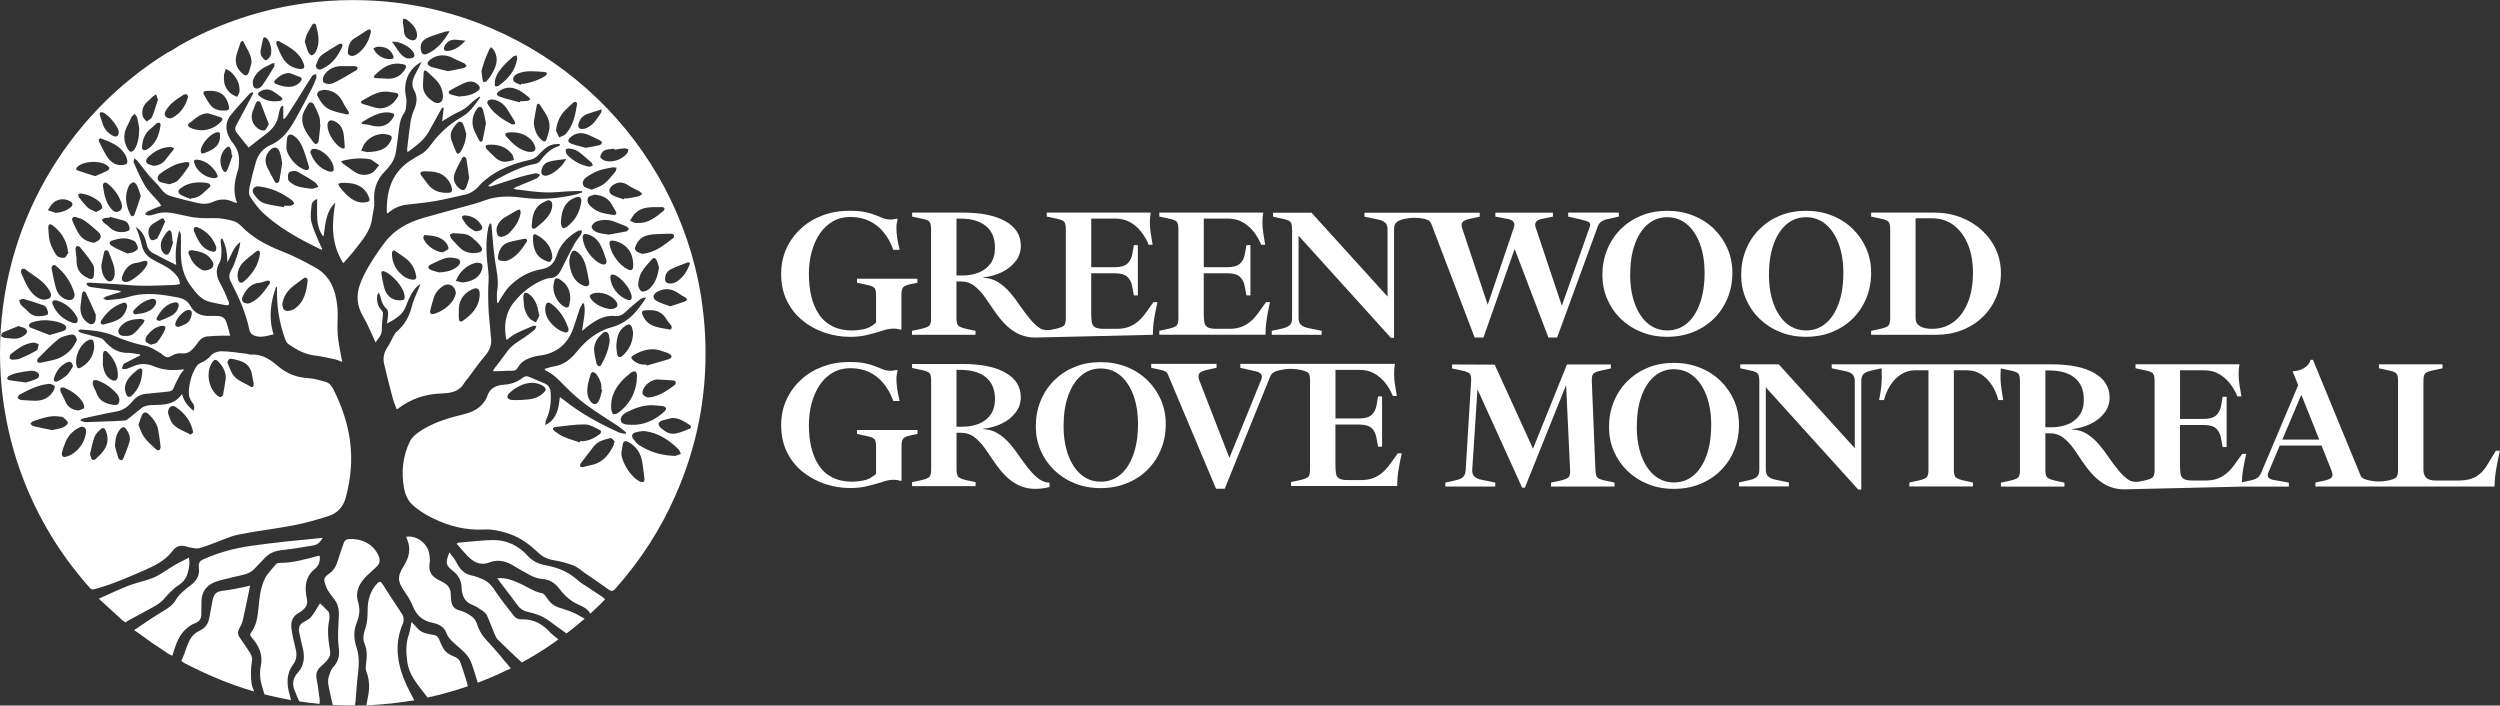 <?xml version="1.0" encoding="UTF-8"?><svg id="Layer_2" xmlns="http://www.w3.org/2000/svg" viewBox="0 0 566.37 159.83"><rect x="0" y="0" width="566.37" height="159.83" fill="#333333" stroke="none"/><defs><style>.cls-1{fill:#fff;stroke-width:0px;}</style></defs><g id="Footer"><path class="cls-1" d="m65.68,157.6c-.75-2.48-.89-4.9.76-7.11.95-1.27.8-2.6.42-4.02-.35-1.27-.61-2.56-.81-3.87-.26-1.69.19-3.08,1.86-3.89.29-.14.53-.39.78-.6.78-.65,1.04-1.38.82-2.45-.51-2.52-.45-4.93,1.83-6.79.84-.68,1.28-1.71,1.07-2.97-.23.03-.36.04-.47.07-2.81.75-5.61,1.56-8.55,1.55-.29,0-.68.08-.84.27-.91,1.09-1.97,2.12-2.58,3.37-1.02,2.09-1.2,4.43-1.43,6.73-.18,1.92-.45,3.82-1.66,5.42-.32.42-.21.71.12,1.08,1.64,1.88,2.63,3.91,2.08,6.56-.32,1.52-.16,3.08.29,4.61l.03.08.51,1.66c.36.1.72.19,1.08.27,1.64.4,3.3.75,4.99,1.04l-.08-.13c-.1-.38-.15-.64-.23-.89Z"/><path class="cls-1" d="m110.52,145.37c-1.16-1.21-2.01-2.47-2.48-4.08-.19-.63-.67-1.29-1.21-1.67-.82-.58-1.76-1.1-2.73-1.34-1.28-.32-1.76-1.1-1.88-2.27-.05-.42-.12-.84-.1-1.25.04-1.51-.74-2.39-2.06-3.02-1.66-.8-3.1-1.57-2.72-4.18.1-.64.03-1.32-.07-1.97-.34-2.36-2.7-4.33-5.22-4,.03.15.04.3.1.43,1.01,2.17.59,4.17-.64,6.13-1.58,2.5-1.47,3.58.26,6.05.67.97,1.32,2,1.75,3.1.8,2.02,2.15,3.31,4.26,3.74,1.54.32,2.83.84,3.41,2.49.21.6.64,1.16,1.1,1.61.96.95,2.05,1.76,2.98,2.72.58.6,1.12,1.33,1.43,2.1.52,1.3.9,2.67,1.37,4.16h0s.16.54.16.54h0s.06-.02.1-.03c.04-.02.08-.03.12-.05,2.17-.82,4.28-1.74,6.35-2.75,0,0,.02,0,.03-.01.18-.08.36-.16.54-.23,0-.01.01-.03.01-.04.14-.05.27-.12.4-.19l-.26-.18c-1.66-1.95-3.24-3.97-5-5.81Z"/><path class="cls-1" d="m44.41,141.08c.78-.3,1.19-.98,1.2-1.84.01-1.08,0-2.16.04-3.24.08-1.94,1.14-3.33,2.82-4.04,1.49-.63,3.16-.88,4.74-1.3,1.56-.4,3.22-.51,4.43-1.79.75-.81,1.54-1.59,2.29-2.41,1.04-1.14,2.33-1.65,3.87-1.83,2.44-.27,4.86-.67,7.28-1.08.95-.16,1.54-.88,2.03-1.71-5.45.52-10.87,1.06-16.26,1.82-3.71.53-7.33,1.49-10.77,3.05-.83.37-1.17.88-1.03,1.82.26,1.71-.49,3.04-1.82,4.04-1.31,1-2.61,1.97-3.48,3.45-.64,1.1-1.69,1.78-2.8,2.43-2.15,1.27-4.18,2.71-6.47,4.24-.03.02-.08.04-.11.07.36.23.54.34.71.46.27.19.53.37.8.56.01,0,.02.01.03.03,1.68,1.27,3.41,2.47,5.2,3.6.01,0,.02.01.03.02.19.14.39.27.58.4.42.29.71.47.92.53,0,0,.01,0,.02.01.12.08.25.15.37.22l.27-.86.17-.53.16-.5h0c.84-2.49,2.1-4.59,4.76-5.61Z"/><path class="cls-1" d="m81.15,136.49c-.75-2.54.27-4.43,2.01-6.1.71-.69,1.47-1.33,2.18-2.02.67-.64.84-1.41.49-2.3-1.24-3.05-4.22-4.09-6.73-3.95-.58.03-1.02.28-1.22.88-.43,1.3-.93,2.59-1.32,3.91-.34,1.18-.84,2.21-1.88,2.96-1.4,1.01-1.44,1.26-.84,2.91.12.31.22.64.4.9.47.72.95,1.44,1.49,2.1,1.14,1.38,1.09,2.95,1,4.6-.11,2.08-.26,4.21.01,6.26.24,1.8-.04,3.2-1.26,4.52-.48.51-.71,1.28-.95,1.97-.47,1.35.02,2.67.27,3.98.08.42.15.77.22,1.07l.07.27.29,1.24h0c1.5.08,3.01.12,4.53.12.17,0,.34,0,.51,0l.08-.61c.03-.08.05-.18.05-.28,0-.1.01-.19.02-.29v-.05c.08-.84.12-1.67.19-2.5.06-.77.12-1.54.21-2.31.27-2.32.6-4.69-.16-6.94-.68-2.04-.77-3.93.07-5.94.6-1.41.71-2.94.27-4.41Z"/><path class="cls-1" d="m92.15,155.33c-2.1-4.57-2.95-9.22-.88-14.07.32-.76.21-1.6-.34-2.39-1.43-2.09-2.8-4.23-4.15-6.37-.51-.81-.77-.93-1.41-.23-1.47,1.6-2.05,3.63-2.08,5.69-.02,1.45-.02,2.84-.47,4.24-.39,1.19-.77,2.39-.22,3.67.61,1.43.55,2.92.34,4.43-.08.6-.16,1.31.05,1.84.88,2.17.72,4.34.21,6.53-.05.21-.08.44-.13.75l-.05.35s0,.04-.01.06h0c.26-.03.52-.05.78-.09.04,0,.08,0,.12,0,3.12-.16,6.2-.49,9.21-.99,0,0,.01,0,.02,0,.24-.02.49-.05.73-.08,0-.01-.01-.03-.03-.05-.65-1.26-1.21-2.26-1.69-3.29Z"/><path class="cls-1" d="m124.65,143.29c-1.78-1.96-3.88-3.11-6.62-2.98-.51.03-1.23-.29-1.54-.69-1.6-2.02-3.19-4.05-4.61-6.18-.8-1.19-1.77-1.99-3.08-2.45-.59-.2-1.18-.47-1.79-.58-1.89-.33-2.92-1.57-3.71-3.18-.35-.71-.93-1.31-1.49-2.09-.95,2.4-.85,2.93.84,4.23,1.26.96,1.85,2.19,1.93,3.76.08,1.73.6,3.21,2.45,3.91.8.3,1.53.81,2.25,1.3.4.28.84.64,1.03,1.07.62,1.36,1.12,2.77,1.7,4.15.21.49.44,1.02.8,1.38,1.61,1.6,3.26,3.16,4.93,4.69l.48.46c2.63-1.43,5.16-3.01,7.6-4.74,0,0,0,0,0,0,.06-.04.12-.08.16-.12.18-.12.36-.25.53-.37l-.64-.51c-.4-.36-.86-.66-1.22-1.06Z"/><path class="cls-1" d="m37.21,135.62c1.01-1.13,2.07-2.32,3.33-3.11,1.76-1.12,2.12-2.78,2.36-4.56.05-.45-.03-.92-.07-1.63-1.26.65-2.34,1.15-3.36,1.75-1.52.88-2.93,2.02-4.52,2.72-1.82.8-3.84,1.12-5.7,1.84-2.21.85-4.35,1.88-6.7,2.92-.05.03-.11.05-.16.08,1.79,1.63,3.56,3.24,5.31,4.87.14.13.27.22.4.26.1.09.2.17.29.25l.94-.58c1.23-.69,2.51-1.33,3.74-2.02,1.45-.82,2.99-1.48,4.15-2.78Z"/><path class="cls-1" d="m74.81,147.65c-.39-2.37-.76-4.73-.23-7.14.08-.37.08-.77.05-1.17-.02-.28-.09-.62-.27-.82-.64-.69-1.34-1.34-1.86-1.84-.65,1.02-1.24,2.11-1.99,3.06-.41.51-1.08.84-1.69,1.17-.97.52-1.25,1.31-1.04,2.33.23,1.06.44,2.11.71,3.15.58,2.17.57,4.25-1.02,6-1.3,1.43-1.31,2.91-.52,4.53.05.11.1.22.14.33.13.34.24.69.42.99,0,0,.01.02.01.03h0s.27.63.27.63c1.52.23,3.05.42,4.6.56l.03-.4v-.02c.02-.15.03-.27.02-.38-.21-1.51-.35-3.04-.66-4.52-.25-1.19-.17-2.17.79-3.02.66-.6,1.33-1.23,1.85-1.95.29-.4.46-1.06.38-1.54Z"/><path class="cls-1" d="m129.79,138.74c-1.07-.45-2.2-.75-3.3-1.14-1.14-.4-1.98-1.17-2.63-2.19-.26-.4-.64-.95-1.04-1.01-1.95-.35-3.48-1.56-5.23-2.3-1.51-.64-3.02-1.3-4.93-1.1.27.36.43.6.6.83,1.36,1.79,2.73,3.56,4.06,5.37.58.8,1.32,1.23,2.28,1.43,1.67.36,3.28.91,4.69,1.94,1.13.83,2.25,1.68,3.4,2.47l.64.48c1.28-.97,2.53-1.99,3.75-3.04.01-.01.03-.02.05-.04.11-.08.22-.18.34-.27,0,0,0,0-.01,0-1.01-.55-1.8-1.06-2.66-1.41Z"/><path class="cls-1" d="m57.1,155.38c-.36-1.92-.32-3.83,0-5.78.08-.49-.12-1.12-.39-1.58-.74-1.23-1.56-2.41-2.4-3.57-.51-.71-.49-1.36-.09-2.09.32-.58.64-1.18.78-1.81.58-2.55,1.1-5.13,1.67-7.89-.64.15-1.12.28-1.61.38-1.44.27-2.87.6-4.32.76-1.7.19-2.26.6-2.6,2.28-.26,1.29-.48,2.58-.72,3.88-.25,1.34-.86,2.32-2.21,2.92-.84.38-1.69,1.13-2.13,1.94-.56,1.01-.92,2.14-1.31,3.25v.03s-.7,1.67-.7,1.67c.12.08.25.14.38.21.1.1.23.18.39.27,1.02.53,2.05,1.06,3.09,1.54.31.15.62.29.93.44.44.21.88.4,1.32.6.38.17.75.34,1.13.49,3,1.3,6.09,2.42,9.26,3.34l-.47-1.28h0Z"/><path class="cls-1" d="m105.86,154.9c-.47-1.6-.98-3.19-1.54-4.77-.25-.73-.79-1.17-1.58-1.45-.74-.26-1.52-.74-2-1.34-.59-.75-.92-1.73-1.32-2.63-.24-.55-.6-.77-1.21-.88-1.37-.23-2.8-.4-3.77-1.63-.34-.42-.74-.8-1.21-1.3-.22,1.07-.32,1.99-.61,2.84-.72,2.08-.64,4.18-.34,6.29.39,2.73,2.08,4.76,3.68,6.82l.57.75.31.42c3.12-.67,6.18-1.53,9.14-2.56l-.12-.53v-.05Z"/><path class="cls-1" d="m136.54,135.27c-1.06-.71-2.13-1.41-3.19-2.11-.82-.55-1.71-1.03-2.43-1.69-2.06-1.88-4.5-2.89-7.2-3.39-1.63-.29-3.02-.88-4.19-2.18-2.09-2.32-4.78-3.61-7.94-3.55-2.56.05-5.12.38-7.68.59-.1,0-.21.09-.48.22.82.93,1.56,1.81,2.35,2.65,1.41,1.51,2.96,2.43,5.17,1.58,1.96-.75,3.83-.23,5.56.87.48.3.96.61,1.47.87,1.54.79,2.93,1.88,4.75,2.01,1.68.12,2.95.85,3.99,2.25.84,1.12,1.91,2.17,3.08,2.93,1.3.83,2.96,1.08,3.95,2.68,0,0,.01.02.02.03.12-.13.24-.25.36-.38,0,0,.01-.01.02-.02,1.03-.95,2.04-1.92,3-2.93l-.25-.05c-.08-.08-.18-.27-.34-.38Z"/><path class="cls-1" d="m159.82,78.25c-.01-.44-.03-.87-.04-1.31-.01-.4-.03-.8-.05-1.19-.15-2.75-.44-5.52-.86-8.3,0-.04-.01-.08-.02-.12-.06-.37-.12-.74-.18-1.1-.06-.37-.13-.73-.2-1.1-.03-.14-.05-.29-.08-.44-.05-.29-.12-.58-.17-.86,0-.05-.02-.09-.03-.14C151.09,29.32,121.95,3.02,86.2.25c-.02,0-.05,0-.07,0-.08-.01-.16-.02-.24-.02-.45-.03-.89-.06-1.34-.08-.27-.02-.53-.03-.8-.04-.12,0-.25-.01-.37-.02-.18,0-.36-.01-.53-.02-.12,0-.25,0-.37,0-.27-.01-.55-.02-.82-.03-.62-.01-1.23-.02-1.84-.02-14.23.02-27.59,3.76-39.16,10.29-.02.02-.04.03-.06.04-.86.56-1.72,1.13-2.65,1.57-.02,0-.04.02-.06.03h0C15.15,26.02,0,51.2,0,79.92c0,19.37,6.89,37.12,18.36,50.94.68.83,1.38,1.64,2.1,2.45.24.16.51.27.69.23.26-.07.53-.14.79-.22,1.38-.39,2.74-.82,4.08-1.34,2.09-.8,4.15-1.69,6.2-2.58,2.58-1.13,5.17-2.28,6.92-4.65.75-1.03,1.73-1.3,2.93-.98.55.15,1.1.3,1.66.38.47.07.97.16,1.41.04.95-.25,1.87-.61,2.8-.94,2.03-.73,4-1.71,6.09-2.14,4.13-.85,8.34-1.29,12.48-2.1,2.69-.52,5.36-1.28,7.97-2.12,1.98-.64,3.28-2.06,3.85-4.16,1.13-4.25,1.56-8.5.96-12.89-.55-4.07-1.88-7.84-3.68-11.48-.42-.86-.97-1.63-1.93-1.88-1.26-.34-2.54-.74-3.84-.81-2.69-.15-4.94-1.05-7-2.83-1.67-1.45-3.56-2.66-5.97-2.5-.29.02-.58-.14-.88-.18-1.93-.22-3.85-.55-5.78-.59-.81-.01-1.89.36-2.4.95-.69.8-1.44,1.29-2.35,1.69-.36.16-.72.44-.93.76-1.01,1.53-1.5,3.24-1.71,5.06-.12,1.1-.05,2.11.67,3.06.38.49.77,1.13.33,1.97-1.21-1.03-2.17-2.08-2.58-3.82-1.75,2.54-4.22,2.47-6.66,2.52-.42,0-.84.04-1.25.14-.4.1-.84.21-1.15.45-.98.74-1.89,1.56-2.86,2.32-.34.27-.75.59-1.15.61-.75.04-1.49.08-2.24.12-2.18.1-4.36.18-6.54.24-.4,0-.8-.25-1.2-.38.21-.31.39-.4.58-.45,2.49-.53,4.96-1.11,7.47-1.56.03,0,.06-.01.09-.02,1.55-.27,2.67-1.08,3.63-2.26.79-.99,1.79-1.64,3.11-1.75,1.67-.14,3.34-.36,5.01-.5.68-.05,1.06-.29,1.32-.96.38-.97.89-1.89,1.39-2.81.23-.42.56-.77.95-1.29-2.42.32-4.64.25-6.72-.62-1.63-.68-3.17-.79-4.77-.09-.55.24-1.1.48-1.68.64-.29.08-.63-.01-.95-.03h-.01s.01-.05.02-.08c.1-.32.17-.65.34-.94.1-.19.38-.28.59-.39,1.05-.55,2.1-1.08,3.15-1.62,0-.09.01-.17.02-.26-.98-.12-1.97-.34-2.95-.34-.22,0-.42-.01-.63-.03-1.92-.2-3.31-1.3-4.56-2.76-.23-.27-.58-.51-.93-.6-1.38-.39-2.78-.71-4.17-1.1-.29-.08-.54-.32-.82-.47.25-.25.41-.32.58-.32,2.73.15,5.47.47,7.98,1.58.76.34,1.54.64,2.31.9,1.5.53,3.03.93,4.6,1.26.9.19,1.73.76,2.57,1.21.49.27.95.63,1.39.98.57.45,1.1.47,1.72.06.77-.5,1.61-.68,2.56-.58,1.02.1,1.84-.46,2.49-1.21.34-.38.64-.8.93-1.21.53-.77,1.23-1.33,2.18-1.43,1.07-.1,2.15-.12,3.22-.16.6-.02,1.21,0,1.93,0-.14-.54-.21-.86-.29-1.17-.83-3.21-.98-3.39-4.25-3.3-1.95.06-3.52-.57-4.45-2.26-.71-1.3-1.76-1.73-3.08-1.98-3.36-.64-6.68-1.1-10.06-.32-.35.08-.69.17-1.04.28-1.47.46-3.06.52-4.61.69-.31.04-.66-.25-.99-.39.27-.16.53-.39.84-.49,1.08-.36,2.17-.66,3.26-.99-.32-.23-.61-.27-.9-.31-1.9-.24-3.8-.45-5.7-.73-.51-.07-1.14-.15-1.28-.94.24-.05.44-.12.63-.11,2.04.1,4.06.21,6.1.34,1.34.08,2.69.22,4.03.3.62.04,1.25.06,1.88.07,2.45.03,4.9-.11,7.35-.19.4-.01.8-.14,1.19-.21-.09-.42-.08-.9-.29-1.25-.88-1.41-2.19-2.36-3.64-3.11-.85-.45-1.72-.85-2.54-1.36-1.17-.73-1.9-1.77-2.19-3.15-.08-.37-.17-.73-.28-1.09-.18-.62-.38-1.23-.58-1.83-.13-.4-.36-.77-.54-1.14.57.33,1.02.73,1.38,1.19.58.75.91,1.63,1.1,2.58.18.93.61,1.67,1.38,2.1,1.72.95,3.49,1.81,5.36,2.76-.31-2.67.02-5.21.64-7.75.27.31.42.63.42.95.03,1.04.02,2.1,0,3.14-.08,3,.35,5.89,2.19,8.33,1.17,1.55,2.33,3.24,4.46,3.71,1.11.24,2.22.49,3.34.69.88.15,1.11-.1.77-.91-.54-1.32-1.1-2.65-1.8-3.89-.89-1.6-1.23-3.1-.21-4.82.39-.66.4-1.59.44-2.4.04-.77-.13-1.55-.19-2.32-.01-.23.05-.46.08-.69.1,0,.21-.01.31-.01.85,1.64,1.14,3.43,1.13,5.34.93-1.54,1.31-3.38,2.92-4.57.01,1.21-1.28,5.09-1.82,5.94-.56.88-.9,1.87-.39,2.87,1.85,3.61,3.54,7.27,4.33,11.29.08.4.54.86.94,1.04,1.51.66,2.97.1,4.5-.23-1.19-3.75-.69-7.3.58-10.8.14.07.2.14.2.22-.12,4.02.47,7.94,1.86,11.71.15.4.39.85.72,1.08,1.8,1.26,3.69,2.31,5.95,2.58,1.54.18,3.06.55,4.59.87.5.11.98.34,1.67.59-.12-.59-.22-.98-.29-1.38-.27-1.65-.66-3.28-.77-4.94-.14-2,.12-4.02-.05-6.02-.33-3.74-1.53-7.13-5.04-9.07-2.38-1.32-4.8-2.59-7.33-3.57-3.54-1.38-6.81-3.07-9.47-5.85-.51-.53-1.25-1-1.96-1.17-1.39-.34-2.84-.62-4.25-.58-1.99.05-3.95.03-5.89-.43-.7-.17-1.41-.28-2.11-.45-1.83-.43-3.65-.66-5.48.05-.38.15-.82.22-1.23.23-.29,0-.57-.18-.86-.27.22-.23.4-.56.68-.68.94-.44,1.91-.8,3.02-1.25-.23-.34-.38-.64-.6-.9-.8-.93-1.69-1.79-2.45-2.74-.21-.27-.42-.56-.6-.86-1.03-1.66-1.77-3.51-2.58-5.3-.11-.24.1-.63.16-.95.25.22.55.4.75.66.88,1.09,1.7,2.23,2.6,3.29.03.04.07.08.11.12.83.96,1.81,1.79,2.53,2.82.63.9,1.41,1.45,2.41,1.73,1.96.53,3.93,1.06,5.92,1.51,1.21.27,2.42.24,3.6-.31,1.54-.71,3.08-.63,4.6.11.16.08.36.1.72.19-.96-2.57-.58-4.96.19-7.34.16-.48.21-.99.25-1.5.12-1.37-.06-2.69-.79-3.89-.4-.66-.93-1.24-1.3-1.91-1.02-1.84-1.07-3.69.3-5.37,1.32-1.62,2.76-3.15,4.15-4.7.17-.19.45-.27.69-.4.08.06.14.13.22.2-.36.7-.71,1.4-1.09,2.09-.93,1.74-1.86,3.48-2.8,5.22-.33.6-.29,1.17.1,1.68.91,1.17,1.86,2.3,2.71,3.36,1.31-1.03,2.55-2.05,3.85-3,1.56-1.14,2.67-2.54,2.96-4.52.07-.47.21-.94.36-1.39.07-.21.27-.38.42-.56.08.03.17.05.26.08v2.82c.08.03.16.05.24.08.2-.23.43-.45.6-.71.84-1.28,1.66-2.56,2.47-3.86,1.08-1.73,2.12-3.47,3.24-5.17.15-.23.56-.29.86-.43.03.29.16.62.07.88-.29.82-.62,1.62-1.01,2.39-1.16,2.23-2.32,4.46-3.54,6.65-1.42,2.56-2.97,4.95-5.87,6.2-1.6.69-2.74,2.06-3.25,3.78-.55,1.86-1.03,3.76-1.43,5.65-.14.7-.26,1.64.08,2.17.89,1.39,1.9,2.78,3.11,3.89,3.37,3.07,7.29,5.33,11.34,7.35.58.29,1.18.58,1.77.86.05-.07.1-.14.16-.21-.26-.53-.55-1.04-.77-1.59-.61-1.52-1.36-3.02-1.72-4.61-.26-1.18-.05-2.49.07-3.73.08-.75.7-1.16,1.26-1.37,0,1.51-.06,2.99.01,4.47.1,1.75.8,3.53,1.44,4.02.42-2.71.45-5.57,2.67-7.68-.83,4.75-.99,9.37,1.8,13.75.86-1,1.69-1.86,2.42-2.81,1.75-2.26,3.76-4.39,4.12-7.43.14-1.21.56-2.44.47-3.63-.22-2.69.48-4.95,2.36-6.88,1.14-1.17,2.15-2.46,2.47-4.1.29-1.43.43-2.9.62-4.35.23-1.68.26-3.35,1.34-4.86.48-.66.45-1.75.51-2.65.04-.58-.17-1.19-.24-1.78-.36-3.04,1.02-5.83,3.65-7.11-.27.67-.62,1.3-.97,1.94-.77,1.41-1.6,2.85-.71,4.47.86,1.54.62,2.96-.02,4.47-.36.84-.64,1.75-.78,2.65-.32,2.04-.53,4.09-.77,6.15-.02.21.04.42.08.76,1.83-1.37,3.6-2.57,4.7-4.46.85-1.44,1.62-2.93,2.43-4.4.23-.42.49-.84.73-1.26.12.03.23.07.34.1-.12,1.01-.25,2.04-.37,3.03,1.24-.73,2.4-1.54,3.67-2.1,1.1-.49,2.01-1.11,2.84-1.97.57-.6,1.3-1.04,1.95-1.55.05.07.11.14.16.2-.45.63-.88,1.27-1.36,1.88-.77,1-1.61,1.88-2.75,2.52-2.15,1.21-4.03,2.78-5.7,4.62-1.23,1.36-2.05,3.12-3.82,3.98-.57.27-1.08.65-1.62.97-4.66,2.71-6,7.04-5.89,12.07,0,.06.1.12.19.24,1.25-1.13,2.69-1.8,4.35-1.99,2.17-.25,4.35-.45,6.5-.82,2.23-.39,4.44-.96,6.66-1.43,1.48-.32,2.55-1.21,3.5-2.33.36-.43.82-.78,1.25-1.14,2.97-2.44,6.48-3.65,10.18-4.48.59-.13,1.19-.52,1.62-.96.99-1.01,1.91-2.09,3.35-2.45.5-.13,1.03-.09,1.56-.13.01.09.03.18.04.27-.08.08-.16.19-.25.22-1.8.52-3.02,1.75-4.09,3.21-.26.36-.72.71-1.14.78-3.15.57-5.96,1.98-8.72,3.5-.73.4-1.36.99-2.04,1.49.26.19.41.2.54.16,2.22-.71,4.43-1.46,6.67-2.15,1.14-.34,2.31-.61,3.48-.83.34-.06.73.19,1.09.29-.25.29-.43.7-.75.84-1.45.65-2.93,1.23-4.39,1.84-.25.1-.49.24-.9.44.29.13.39.21.49.22,2.23.25,4.45.62,6.68.69,2.03.07,4.06-.2,6.1-.29.75-.03,1.5,0,2.26,0,.02.09.05.18.07.26-.51.18-1,.4-1.52.52-4.03.93-8.11,1.25-12.22.69-2.83-.38-5.61-.38-8.33.62-1.12.42-2.28.75-3.43,1.07-3.49.97-6.99,1.9-10.47,2.89-3.5,1-6.62,2.67-8.85,5.65-1.2,1.6-2.34,3.26-3.37,4.98-.87,1.47-1.69,3-2.24,4.6-.84,2.41-.62,4.77.74,7.07,1.1,1.88,1.91,3.95,2.86,5.96.4-.84,1.35-1.49,1.38-2.71.03-1.13.1-2.26.25-3.38.07-.51.08-.86-.32-1.28-.89-.92-1.11-2.09-.95-3.34.02-.16.18-.3.39-.62.17.47.3.73.36,1.01.2,1.06.6,1.98,1.43,2.73.25.23.29.8.28,1.2-.02.69-.16,1.38-.25,2.08,1.81-.99,3.54-1.91,4.27-3.89.33-.9.71-1.78,1.17-2.62.53-.97,1.14-1.91,2.16-2.43-.69,1.73-1.55,3.37-1.98,5.1-.58,2.28-1.62,4.15-3.4,5.66-.31.26-.53.64-.73,1-.47.83-.82,1.73-1.36,2.51-.8,1.17-1.08,2.43-.79,3.76.59,2.63,1.28,5.24,1.97,7.84.23.84.58,1.65.89,2.49.22-.12.31-.15.38-.2,2.91-2.21,6.2-3.26,9.84-3.39,1.97-.07,3.91-.34,5.05-2.31.27-.46.65-.86.98-1.28,1.23-1.62,2.37-3.32,3.7-4.85.99-1.14,1.56-2.34,1.45-3.82-.16-2.06-.42-4.11-.56-6.17-.1-1.51-.12-3.03-.12-4.55,0-1.54.23-3.11.04-4.63-.42-3.32-.7-6.61-.02-9.92.08-.34.25-.65.37-.97.1.01.2.03.29.05.03.24.08.49.11.73.24,2.5.39,5.02.75,7.51.33,2.3.93,4.56.51,6.93-.16.88-.03,1.82-.03,2.73.09.01.18.03.27.04.16-.3.29-.62.49-.91.65-.95,1.21-2.02,2.02-2.82,1.96-1.97,4.37-3.4,7.08-3.85,2.14-.36,3.08-1.35,3.7-3.3.78-2.41,2.54-4.17,4.75-5.42.25-.14.6-.09.91-.12-.05.29-.03.64-.18.87-.48.75-1.1,1.43-1.53,2.21-1.05,1.94-2.04,3.92-3.03,5.9-.53,1.06-1.24,1.8-2.53,1.83-.46.01-.94.19-1.38.36-2.69,1.05-4.88,2.83-6.68,5.02-2.05,2.49-2.4,5.44-1.8,8.56.14-.03.25-.03.3-.08,1.64-1.48,3.73-2.13,5.69-3.01.24-.1.56-.02.83-.03-.12.27-.16.64-.36.82-.7.6-1.44,1.17-2.2,1.69-1.46.99-3.02,1.82-4.08,3.32-.94,1.34-1.97,2.63-2.96,3.94-.08.11-.12.25-.22.49.49,0,.86.01,1.24,0,.99-.03,1.97-.13,2.96-.09.66.03,1.12-.17,1.41-.72.59-1.1,1.55-1.75,2.67-2.16.72-.27,1.49-.47,2.25-.56,3.92-.49,6.44-2.65,7.7-6.34.49-1.41.92-2.85,1.41-4.26.16-.45.45-.85.69-1.27.09.03.19.05.28.09.43,2.02-.18,4.01-.45,6.21.42-.36.67-.6.95-.81,1.9-1.45,3.87-2.82,6.41-2.59,1.04.09,1.73-.18,2.46-.89,1.08-1.06,2.28-2.02,3.46-2.97.26-.21.69-.23,1.03-.34.03.09.07.17.11.26-.26.36-.52.71-.77,1.07-1.75,2.53-3.72,4.56-6.94,5.41-3.25.86-5.87,3.02-8.01,5.68-1.33,1.64-2.93,2.89-5.12,3.21-.69.1-1.36.36-2.05.56.08.18.08.25.12.28.12.09.24.18.38.24,1.64.77,2.8,2.08,4.05,3.34,1.53,1.55,3.17,3.02,4.91,4.31,2.28,1.69,4.74,3.15,7.09,4.73.67.45,1.27,1,1.91,1.5-.06.11-.12.22-.17.33-.53-.13-1.1-.17-1.58-.39-4.37-1.99-8.57-4.27-12.34-7.29-.26-.21-.56-.38-.92-.64-.08.51-.12.87-.17,1.22-.22,1.67-.7,3.23-2.01,4.39-.33.29-.77.47-1.15.69.07-.41.05-.86.23-1.22.91-1.95,1.16-4.01,1.01-6.13-.06-.97-.46-1.71-1.42-2.1-1.17-.47-2.32-.96-3.47-1.46-.53-.23-.94-.16-1.41.19-1.24.94-2.59,1.49-4.21,1.58-1.78.09-3.32.76-3.91,2.73-.14.47-.44.92-.75,1.32-1.19,1.58-2.93,2.28-4.74,2.71-3.02.72-5.98,1.61-8.66,3.16-1.25.73-2.69,1.68-3.29,2.9-1.65,3.32-2.02,6.97-1.36,10.61.23,1.3.84,2.75,1.75,3.63,1.38,1.32,3.09,2.39,4.83,3.23,3.65,1.78,7.49,2.75,11.64,2.52,1.62-.1,3.34.28,4.92.75,2.71.8,5.02,2.35,7.06,4.32.99.96,2.14,1.64,3.59,1.86,1.56.25,3.11.66,4.58,1.22.95.36,1.75,1.12,2.6,1.71,1.8,1.23,3.61,2.45,5.37,3.74l.18.12h.03c.45.29.75.27,1.17-.14l.19-.2c.05-.05.1-.11.14-.16h0s0,0,0-.01c5.61-6.33,10.13-13.35,13.52-21.1,2.26-5.16,3.95-10.4,5.07-15.72.14-.66.27-1.33.39-1.99.1-.5.18-1,.26-1.5.05-.34.11-.66.15-.99.24-1.56.42-3.13.56-4.7.03-.34.05-.68.08-1.01.05-.63.09-1.25.12-1.89.04-.73.07-1.46.08-2.19.02-.81.03-1.62.02-2.42,0-.44,0-.88-.01-1.32Zm-107.26,3.05c2.49.48,4.24,1.1,4.59,3.96.07.56.25,1.11.32,1.67.07.52-.23.96-.71.65-1.42-.91-3.21-1.34-4.13-2.91-.46-.79-.75-1.67-1.12-2.51.14-.67.46-.99,1.05-.87Zm-4.63,1.01c.65-1.1,1.04-.99,1.85-.05.88,1.02,1.36,2.07,1.38,3.41-.2,1.21-.36,2.41-.6,3.61-.15.72-.71.85-1.27.39-2.03-1.67-2.67-5.13-1.35-7.35Zm-8.17,9.87c2.07,1.36,3.51,3.23,4,5.71.03.14-.53.6-.62.55-1.73-.99-3.9-1.42-4.66-3.63-.18-.51-.34-1.01-.42-1.27,0-1.27.86-1.91,1.7-1.36Zm-7.59,1.84c.34-.69.87-.77,1.45-.23,1.04.97,1.92,2.08,2.2,3.51.25,1.28.41,2.59.56,3.89.03.27-.14.71-.34.81-.19.09-.61-.11-.81-.3-.9-.86-1.87-1.69-2.6-2.7-.6-.83-.88-1.88-1.27-2.76.32-.89.51-1.58.82-2.21Zm-5,3.28c.55-.66,1.01-.71,1.49.01.58.86.97,1.84.65,2.88-.38,1.25-.88,2.47-1.37,3.69-.07.18-.38.44-.49.4-.25-.08-.56-.29-.64-.52-.34-1.01-.6-2.06-.76-2.65.06-1.69.31-2.84,1.12-3.82Zm2.93-12.63c.39-.37.82-.69,1.24-1.01.47-.36.93-.18.9.42-.11,2.16-.78,4.09-2.43,5.58-.47.42-.93.29-1.17-.25-.2-.45-.27-.97-.36-1.27.05-1.59.88-2.57,1.82-3.47Zm36.66-20.12c.65-.46,1.27-.97,1.92-1.43.18-.13.48-.29.62-.23.19.1.43.41.41.61-.28,2.5-.74,4.95-3.05,6.5-.34.22-.77.36-1.17.42-1.01.15-1.52-.33-1.52-1.62.26-1.66,1.22-3.14,2.8-4.25Zm-5.69-.87c.1.1.13.42.04.55-1.21,1.7-2.36,3.48-4.37,4.39-.21.1-.46.12-.56.14-1.1,0-1.62-.67-1.21-1.55.76-1.62,1.79-2.97,3.8-3.14.58-.05,1.14-.34,1.73-.48.18-.04.45-.03.57.08Zm-5.24-4.94c.72-.58,1.43-1.18,2.16-1.74.19-.14.54-.27.68-.19.16.11.26.46.23.69-.36,2.59-1.71,4.62-3.67,6.28-.57.49-1.07.3-1.28-.41-.08-.29-.09-.59-.13-.88,0-1.62.82-2.78,2.01-3.74Zm-11.8-7.18c.06-.12.45-.19.63-.11,2.06.84,3.52,2.3,4.29,4.41.04.11.04.23.05.3,0,.7-.24.98-.94.82-1.32-.29-2.25-1.1-2.93-2.2-.47-.75-.84-1.58-1.19-2.41-.1-.23-.04-.58.08-.82Zm-.58,5.11c1.47.3,3.08.45,4.17,1.82.47.59,1,1.17.57,2-.29.55-1.77,1.02-2.43.66-.69-.38-1.34-.89-1.84-1.48-.49-.58-.8-1.33-1.13-2.03-.27-.57-.02-.95.66-.97Zm-5.58-4.16c.13-.16.42-.4.53-.35.21.09.43.35.47.56.12.68.16,1.36.23,2.05.05.02.1.03.14.05-.27.78-.45,1.6-.82,2.32-.4.76-.91.73-1.48.07-.66-.79-.69-2.23-.04-3.3.3-.49.62-.96.96-1.41Zm-2.89-2.02c.5-.27.97-.6,1.46-.88.16-.09.41-.17.56-.11.14.06.19.32.27.49.05.05.11.1.17.14-.57,1.25-1.07,2.54-1.75,3.74-.2.35-1,.64-1.36.51-.34-.12-.58-.82-.66-1.3-.21-1.16.28-2.03,1.32-2.59Zm7.83-22.52c1.28-.94,2.4-2.25,4.26-2.31.97.29,1.94.56,2.89.9.5.18.57.52.16.97-1.82,1.97-4.73,2.54-7.08,1.36-.45-.23-.62-.64-.23-.92Zm-5.34-2.71c.38-.69.88-1.36,1.46-1.89.8-.71,1.71-1.29,2.61-1.88.21-.14.58-.17.8-.07.16.07.29.47.23.67-.57,1.96-1.62,3.57-3.47,4.56-.21.11-.45.14-.55.17-1-.03-1.52-.8-1.09-1.57Zm-3.93-2.35c.34-.28.62-.64.96-.93.27-.23.58-.41.86-.62.12.34.23.69.42,1.23-.41,1.25-.8,2.63-1.34,3.93-.19.44-.82.69-1.23,1.03-.32-.43-.8-.83-.9-1.31-.26-1.32.16-2.47,1.23-3.35Zm-10.31,2.54c1.11.25,3.55,3.16,3.66,4.32,0,.06,0,.12,0,.18,0,.08,0,.15-.02.23,0,.05-.01.1-.03.14,0,.05-.02.09-.04.13-.01.04-.03.08-.05.11,0,0,0,.01,0,.02-.02.03-.03.06-.06.09-.03.04-.06.08-.1.11-.03.03-.06.05-.1.07-.02.01-.04.02-.06.03-.03.01-.05.02-.08.03-.02,0-.05.01-.08,0-.08.01-.16.01-.25,0-.05,0-.1-.02-.15-.03-.1-.03-.22-.08-.34-.14-1.18-.65-1.99-1.58-2.34-2.91-.14-.55-.38-1.07-.53-1.62-.12-.45-.12-.9.56-.75Zm-.81,6.07c.05-.11.34-.2.46-.15,2.11.79,4.24,1.55,5.47,3.65.14.23.25.48.33.73.43,1.26.14,1.66-1.46,1.65-1.37-.04-2.45-.98-3.22-2.3-.58-.98-1.06-2-1.56-3.02-.08-.16-.09-.42-.01-.57Zm1.36,17.87c.34-.08.71-.06,1.07-.08.01-.06.03-.12.05-.19,1.08.29,2.18.56,3.25.89.32.1.67.36.83.64.23.41.45.95.36,1.37-.05.24-.71.45-1.11.51-1.34.2-2.54-.12-3.52-1.13-.35-.36-.82-.6-1.19-.94-.21-.18-.32-.46-.47-.7.25-.13.48-.32.74-.38Zm-.48-7.4c.05-.12.1-.49.3-.59.18-.1.58.02.77.18,1.45,1.17,2.53,2.6,3.12,4.37.24.72.27,1.47-.5,1.9-.86.49-1.42-.11-1.91-.69-1.2-1.44-1.5-3.21-1.78-5.17Zm-5.74-4.23c1.52-1.32,5.05-1.47,6.67-.29.71.52.73.88-.07,1.29-.86.44-1.76.78-2.6,1.14-1.45-.46-2.74-.83-4-1.29-.47-.18-.33-.57,0-.85Zm-5.59,8.27c1.09-1.03,2.67-1.15,3.92-.42.64.37.71.86.12,1.35-.96.79-2.08,1.15-3.38,1.27-.6-.2-1.19-.4-1.8-.6.38-.53.66-1.16,1.13-1.59Zm4.2,33.04c-1.13,1.28-2.54,2.16-4.24,2.52-.9.2-1.8.42-2.71.58-.25.05-.65-.03-.77-.21-.1-.14,0-.6.17-.76,1.5-1.49,2.95-3.04,4.6-4.36.73-.6,1.83-.82,2.8-1.02.8-.17,1.25.34,1.41,1.23-.41.68-.73,1.43-1.25,2.01Zm.36,3.92c-.42.65-.76,1.39-1.3,1.93-.6.58-1.37,1.04-2.12,1.43-.63.33-1.07-.02-.88-.66.47-1.58,1.4-2.83,2.89-3.57.77-.38,1.27-.05,1.41.88Zm-9.04-5.36c.41-.04.86.22,1.28.34-.14.48-.14,1.21-.46,1.41-1.21.73-2.52,1.32-3.82,1.88-.48.21-1.06.16-1.75.25-.13-.08-.54-.2-.56-.37-.03-.3.06-.76.28-.93,1.51-1.17,3.03-2.38,5.03-2.58Zm-.93-4.02c.12-.23.38-.45.63-.54,1.8-.67,3.64-.62,5.48-.23.63.14,1.28.35,1.83.69.75.45.66,1.17-.16,1.45-.95.34-1.93.58-3.11.92-1.41-.55-2.91-1.11-4.39-1.71-.15-.06-.34-.45-.27-.57Zm9.79-.51c-1.99-.74-3.51-2.02-4.37-4-.31-.73-.19-1.08.73-1.08.38.16,1.05.34,1.64.67,1.38.75,2.41,1.88,3.15,3.25.16.29.15.9-.05,1.12-.18.19-.77.17-1.1.05Zm-1.16-5.2c-1.32-.38-2.14-1.35-2.51-2.6-.42-1.46-.7-2.96-.99-4.46-.05-.21.09-.54.25-.69.12-.11.5-.11.64,0,2.12,1.69,3.58,3.83,4.3,6.46.01.05,0,.12.01.18,0,.9-.72,1.4-1.7,1.11Zm-3.87-13.08c-.31-1.04-.3-2.18-.39-3.28-.01-.23.09-.54.25-.69.1-.09.47,0,.63.12,1.86,1.39,3.1,3.19,3.53,5.5.03.17.03.36.04.53.05.04.11.08.17.13-.33.45-.59,1.19-.99,1.27-.54.1-1.43-.13-1.73-.53-.66-.91-1.2-1.98-1.52-3.06Zm-6.41,6.18c.11-.14.62-.16.79-.02,1.73,1.4,3.82,2.37,5.13,4.29.13.2.27.39.4.6.73,1.25.29,2.02-1.49,2.02-1.28-.21-2.38-1.23-3.2-2.48-.71-1.09-1.21-2.34-1.74-3.54-.1-.23-.05-.66.12-.86Zm.42,6.72c1.48.42,2.95.9,4.41,1.41.29.1.64.32.77.58.22.45.43.99.36,1.45-.03.21-.76.31-1.19.44-.14.04-.29,0-.48,0-1.2.21-2.17-.25-2.99-1.16-.44-.48-1.01-.85-1.43-1.34-.24-.27-.3-.7-.45-1.06.34-.12.72-.4,1-.33ZM.28,76.12c-.02-.26.15-.7.36-.8,1.21-.55,2.45-1.01,3.68-1.51.03.05.08.1.11.16.37.11.75.18,1.1.34.74.36.79,1.02.14,1.55-.8.64-1.72.95-2.75.85-.65-.05-1.31-.09-1.95-.19-.26-.05-.66-.25-.69-.4Zm1.36,9.64c0-.19.14-.49.31-.56.56-.27,1.14-.54,1.75-.67,1.05-.24,2.12-.41,3.19-.53.42-.05.91.04,1.3.21.86.38.92,1.21.08,1.62-.88.42-1.84.64-2.39.82-1.56-.21-2.68-.34-3.8-.52-.17-.03-.43-.24-.44-.37Zm2.31,4.35c.18-.25.3-.59.55-.73,2.04-1.12,4.15-2.15,6.5-2.41.45-.05,1.09.19,1.37.52.16.19-.14.9-.39,1.28-.96,1.43-2.36,2.03-4.06,2.02-1.04-.05-2.09-.07-3.13-.18-.3-.03-.57-.32-.85-.5Zm3.61,6.44c-.26-.06-.47-.38-.69-.59.21-.18.4-.45.64-.53,1.95-.64,3.89-1.41,6.01-1.06.27.04.6.02.77.17.43.36.98.77,1.09,1.25.05.26-.64.84-1.1,1.03-.79.32-1.66.43-2.45.63-1.48-.31-2.89-.58-4.28-.91Zm13.85,2.43c.25-.68.88-1.25,1.43-1.77.42-.39.86-.28,1.11.34,1.15,2.84-.24,4.7-2.38,6.51-.16.14-.65.17-.71.07-.21-.32-.3-.73-.48-1.21.32-1.3.56-2.67,1.03-3.95Zm-3.21-2.23c.69-.29,1.33.25,1.3.89-.11,2.57-2.05,5.11-4.47,5.82-.25.08-.68.09-.82-.06-.17-.2-.25-.62-.18-.88.47-1.61.96-3.24,2.2-4.45.56-.54,1.24-1.01,1.96-1.32Zm.84-4.35c-.1.3-.82.4-1.26.59-1.55-.14-2.51-.84-3.06-2.23-.27-.69-.69-1.32-.97-2-.11-.26-.15-.71,0-.87.15-.16.62-.16.86-.05,1.59.73,3.06,1.66,4.04,3.15.27.4.53,1.03.4,1.42Zm4.28-10.93h.01c0-.45-.03-.9.01-1.35.02-.21.13-.5.29-.58.15-.08.49,0,.62.14,1.51,1.51,2.5,3.28,2.45,5.48-.03,1.01-.64,1.34-1.51.86-1.24-.69-1.66-1.91-1.86-3.2-.07-.44-.01-.9-.01-1.34Zm-1.26,4.7c1.84.67,3.38,1.79,4.61,3.31.02.03.05.06.06.09.03.04.05.08.07.12.02.03.04.08.05.12.03.05.05.12.07.17.02.06.04.12.05.16.03.1.06.19.08.25,0,.13,0,.25-.01.37,0,.1-.02.19-.04.28-.01.08-.04.16-.07.23-.02.05-.05.11-.08.15-.04.07-.09.12-.15.17-.04.03-.08.06-.13.08-.03.01-.05.02-.08.03-.03.01-.05.02-.08.02-.16.05-.35.05-.58.02-1.84-.24-3.42-.88-4.05-2.88-.19-.56-.55-1.07-.72-1.64-.1-.3-.08-.75.1-.98.13-.16.62-.19.89-.08Zm-2.34-8.93c1.07-.62,1.5-.38,1.6.88.01.15.02.3.03.37-.12,2.26-1.27,3.76-3.09,4.81-.55.32-.8,0-.93-.54-.43-1.91.7-4.54,2.39-5.52Zm17.6-2.43c-.44.98-1.06,1.9-1.73,2.74-.25.32-.85.34-1.43.54-.4-.25-1.01-.42-1.16-.77-.14-.36.07-1,.35-1.34.82-.99,1.75-1.88,3.11-2.12.88-.15,1.22.14.86.95Zm5.43-4.59c.42,0,.77.24.7.82-.14,1.12-.57,2.07-1.72,2.51-.45.17-.88.42-1.34.51-.2.04-.64-.21-.67-.37-.2-1.13,1.82-3.48,3.03-3.47Zm-7.22,1.75c.88-1.61,1.99-3,3.89-3.44.73-.17,1.12.15,1.07.76-.23,1.02-.8,1.8-1.73,2.27-.8.4-1.62.76-2.45,1.09-.21.08-.53,0-.73-.12-.1-.05-.14-.41-.05-.56Zm-5.26-1.62c1.09-1.27,2.41-2.25,4.06-2.63.85-.19,1.31.51.91,1.29-.49.97-1.38,1.49-2.36,1.8-.67.22-1.41.27-2.24.41-.08-.04-.34-.09-.4-.23-.08-.19-.09-.51.03-.65Zm-1.1,2.32c.18-.07.36-.13.55-.17.08-.02.15-.03.23-.05.14-.03.28-.05.42-.08.32-.05.66-.05.98-.08.18-.01.36-.08.53-.04.3.05.59.16.88.24-.11.26-.16.57-.34.77-.73.85-1.41,1.8-2.3,2.44-.08.05-.15.1-.23.14-.13.07-.27.12-.42.16-.12.03-.24.05-.36.08-.07,0-.14.02-.21.02-.05,0-.09,0-.14.01-.03,0-.05,0-.08,0-.25.01-.51,0-.75-.01-1.12-.09-1.45-1.05-.76-1.95.08-.1.16-.2.25-.29.05-.06.11-.12.17-.18,0-.01,0,0,0,0,.08-.08.15-.16.23-.22.13-.12.27-.22.42-.32.08-.05.16-.1.24-.14,0,0,0-.01.01,0,.01-.01.03-.02.04-.03.12-.07.24-.13.36-.18.09-.04.18-.08.27-.11Zm-6.26.01c1.17-1.89,2.75-3.3,4.87-4.04.6-.21.99.05,1.03.76-.26,1.36-.98,2.5-2.26,3.12-.96.46-2.03.7-3.06.99-.18.05-.52-.04-.61-.18-.1-.15-.08-.49.03-.66Zm-1.27-1.58c.09.21.04.47.05.74,0,.18,0,.39-.03.6-.15.97-.88,1.29-1.69.75-1.47-.98-2.02-2.56-1.64-4.58.12-.66.14-1.35.25-2.02.03-.21.16-.45.32-.57.08-.06.44.08.5.21.77,1.61,1.51,3.24,2.23,4.87Zm-.4-8.58c-.06.67-.54.84-1.19.54-2.07-.94-2.83-2.18-2.71-4.63-.08-.65-.19-1.3-.23-1.95-.01-.23.09-.59.25-.68.16-.1.59-.02.71.13,1.06,1.32,2.19,2.61,3.03,4.07.38.65.22,1.67.14,2.51Zm1.42-8.41c-.32.47-.99.69-1.31.89-1.96-.24-3.06-1.16-3.8-2.55-.4-.77-.77-1.55-1.11-2.34-.1-.23-.16-.62-.05-.73.16-.17.55-.28.78-.21.68.21,1.41.4,1.97.8,1.06.75,2.05,1.62,3.03,2.49.49.43.88,1.08.48,1.66Zm-.89-6.08c-.7-.36-1.39-.54-1.86-.98-.75-.7-1.38-1.55-2.03-2.36-.14-.17-.12-.47-.16-.71.25-.05.51-.19.74-.14,1.53.25,2.92.88,4.08,1.89.36.32.71,1.02.59,1.39-.12.38-.82.59-1.35.92Zm4.21,14.17c-.02.32-.12.66-.28.94-.4.75-1.09.82-1.66.18-.75-.84-1.03-1.86-1.09-3.16.19-.9.37-1.99.64-3.06.14-.52.8-.57,1.01-.04.64,1.66,1.51,3.28,1.38,5.14Zm6.67-3.09c.52-.12.86.08.73.66-.01.08-.04.16-.08.25-.03.08-.08.16-.12.24-.45.82-1.55,1.91-2.6,2.67-.2.15-.4.29-.6.4-.12.08-.23.14-.34.2-.07.03-.13.07-.19.1-.06.03-.12.06-.18.08-.12.05-.23.09-.33.12-.07.02-.13.03-.19.04-.05,0-.12,0-.18.01-.81.02-1.14-.45-.88-1.22.27-.8.62-1.52,1.14-2.06.06-.07.12-.13.19-.19.06-.06.13-.12.2-.17.08-.05.14-.11.22-.16.1-.06.19-.12.29-.17.05-.03.1-.05.15-.08.14-.06.29-.12.45-.16.08-.03.15-.05.23-.06.06-.01.13-.03.2-.04.1-.02.2-.03.31-.05h.02c.53-.06,1.03-.29,1.56-.41Zm-1.95-4.24c.26.43.58.96.53,1.4-.03.32-.6.64-.99.84-.33.17-.75.16-1.12.23-.03.05-.06.1-.1.15-.74-.33-1.49-.64-2.22-.99-.53-.26-1.06-.53-1.56-.86-.2-.13-.38-.4-.41-.62-.02-.14.25-.4.43-.47,1.55-.53,3.11-.86,4.7-.14.27.12.62.23.75.45Zm-.45-13.56c.22-.04.64.38.78.69.34.72.56,1.49.87,2.39-.45,1.36-.88,2.78-1.41,4.16-.22.57-.7.59-.98.01-1.03-2.12-1.38-4.32-.27-6.53.17-.34.64-.66,1.01-.73Zm.27-7.55c-.17.29-.56.6-.86.63-.22.02-.55-.37-.72-.65-1.07-1.81-1.01-3.63.02-5.45.32-.58.53-1.21.84-1.78.16-.28.45-.48.69-.71.2.27.5.52.58.82.23.89.36,1.81.48,2.42-.05,1.86-.21,3.37-1.02,4.72Zm1.91.19c-.21-.1-.25-.52-.27-.56.12-1.95.77-3.34,2.12-4.37.43-.32.78-.75,1.21-1.08.03-.03.08-.05.12-.06h0s.07-.04.11-.05c.01,0,.03,0,.04-.01.03,0,.07-.02.1-.02.04,0,.09-.01.13-.01.05,0,.1,0,.14.01.12.03.28.34.25.5-.01.09-.03.17-.04.26-.01.09-.03.17-.04.26-.04.25-.09.51-.15.76-.05.25-.12.49-.2.73-.03.1-.05.18-.09.27-.03.12-.08.23-.13.34-.07.16-.14.32-.21.48,0,0,0,.01,0,.02-.08.15-.16.29-.25.44-.1.15-.19.29-.29.44h0c-.23.34-.51.65-.84.94l-.12.1c-.06.05-.13.11-.2.16-.15.12-.31.23-.47.33-.25.15-.67.23-.9.12Zm1.82,3.44c-.34-.1-.67-.19-.88-.34-.04-.03-.08-.06-.1-.1-.03-.03-.05-.06-.07-.1-.35-.73.36-1.3.91-1.75.17-.14.34-.28.52-.4.3-.22.61-.42.93-.58.12-.08.25-.14.38-.2.03-.01.05-.03.08-.03.16-.08.32-.14.48-.2.18-.07.36-.12.54-.16.13-.03.25-.06.38-.09.08-.03.16-.04.25-.05.1-.02.21-.03.31-.04.08-.01.16-.02.24-.02.13,0,.26-.01.4-.01h.14c.23,0,.46.17.69.27-.11.19-.21.4-.34.58-.51.66-1.07,1.28-1.56,1.95-.68.92-1.56,1.36-2.76,1.45-.16-.06-.35-.12-.54-.16Zm4.11,4.35c-.82-.2-1.45-.29-2.03-.5-.71-.25-.87-1.24-.12-1.84,1-.8,2.15-1.44,3.32-2,.76-.37,1.65-.49,2.49-.67.25-.05.66-.03.8.12.13.16.1.6-.03.8-.79,1.11-1.54,2.27-2.49,3.24-.49.5-1.36.62-1.93.86Zm9.14.66c-1.17.98-2.12,2.33-3.82,2.5-.12.01-.24.02-.36.03-.03.05-.05.11-.07.16-.73-.29-1.51-.51-2.19-.9-.84-.47-.84-1.02-.08-1.59,1.41-1.04,3.04-1.34,4.75-1.27.45.01.9.06,1.33.16.51.11.82.59.44.9Zm1.79-2.32c-.13.23-.6.25-.7.29-2.12-.08-4.04-1.63-4.59-3.5-.19-.66.22-.73.68-.69,1.76.16,3.01,1.18,4.04,2.52.11.14.22.29.29.45.12.32.39.74.28.93Zm-1.2-6.22c-.53.32-1.12.56-1.71.79-.71.27-.97.05-.88-.67.17-1.47,2.22-3.75,3.64-4.01,1-.19.6.61.71,1.06-.03,1.29-.71,2.19-1.75,2.83Zm3.78-.63c.21.05.39.46.47.75.11.36.11.77.16,1.15.05.03.12.05.18.08-.39,1.11-.74,2.24-1.2,3.33-.23.53-.67.58-1,0-.9-1.6-.67-3.58.59-4.9.21-.21.58-.47.8-.41Zm-1.12-8.19c-1.56.06-2.6-.48-3.34-1.59-.43-.64-.82-1.32-1.21-2-.27-.47-.05-.8.42-.84,2.43-.21,4.27.32,5.06,2.8.45,1.41.31,1.61-.93,1.63Zm3.53-4.32c-.03.42-.36.82-.55,1.23-.36-.17-.73-.31-1.06-.51-.07-.04-.13-.09-.19-.13s-.12-.09-.18-.14c-.12-.09-.23-.19-.33-.28-.1-.1-.21-.21-.29-.32-.12-.14-.23-.28-.31-.42-.05-.07-.09-.14-.12-.21-.05-.08-.1-.17-.13-.26-.03-.07-.06-.14-.09-.21-.03-.1-.07-.19-.1-.29-.03-.1-.05-.2-.08-.3-.01-.05-.02-.11-.03-.17-.02-.08-.03-.16-.04-.24-.05-.33-.06-.66-.04-1.01,0-.08,0-.16,0-.25,0-.03,0-.06,0-.09,0-.1,0-.19.03-.27.12-.42.25-.85.38-1.27.38.24.82.43,1.16.73,1.28,1.19,2.08,2.63,1.95,4.42Zm2-4.15c-.25.6-.7.66-1.27.18-1.6-1.36-1.97-2.97-1.24-4.91.26-.7.44-1.43.69-2.13.05-.17.22-.36.38-.42.08-.04.34.14.39.27.64,1.49,1.78,2.82,1.75,4.65-.23.8-.37,1.62-.69,2.37Zm63.57-.42c1.16-.04,2.32.08,3.48.15.2.01.4.17.6.25-.08.18-.12.4-.25.52-1,.88-4.19,1.97-5.62,1.95-.04.07-.08.14-.12.21-.56-.3-1.41-.48-1.6-.94-.33-.8.4-1.42,1.11-1.68.75-.28,1.59-.44,2.4-.47Zm-6.53,5.78c-1.03-.38-.97-.8-.03-1.41,1.45-.96,2.92-.78,4.34-.04.79.4,1.47,1.01,2.19,1.56.14.11.2.34.3.51-.19.11-.38.28-.58.3-.56.06-1.13.07-1.7.1-.02.08-.05.15-.07.23-1.48-.41-3-.73-4.44-1.25Zm3.43,6.12c-.27.05-.6.23-.8.12-2.07-1.09-4.03-2.35-5.33-4.37-.49-.76-.16-1.25.94-1.27,1.67.19,2.89,1.25,3.74,2.84.37.67.83,1.3,1.22,1.95.12.21.15.47.23.71Zm-.61-15.16c.23-.21.62-.24.94-.35.03.31.12.62.07.92-.45,2.62-2.08,4.43-4.14,5.94-.19.14-.51.21-.73.16-.03,0-.05-.03-.08-.05-.05-.05-.09-.14-.1-.21,0-.01,0-.03,0-.04v-.02h0c-.08-1.81.79-2.95,1.69-4.02.71-.84,1.54-1.59,2.36-2.32Zm-6.39.95c.32-.86.69-1.71,1.06-2.56.1-.22.29-.4.44-.6.18.18.39.32.53.53,1.45,2.19.54,4.15-.66,6.06-.25.4-.57.77-.9,1.1-.14.15-.41.25-.61.23-.11-.01-.24-.31-.27-.49-.1-.58-.16-1.18-.27-2.03.18-.6.4-1.43.69-2.24Zm-6.46-4.84c.72.07,1.44.14,2.16.21-1.17,1.26-2.42,2.23-4.1,2.34-.75.05-.97-.42-.62-1.12.51-1.01,1.43-1.53,2.56-1.43Zm-18.01,1.64c.23-.06.48-.05.55-.05,1.56,0,2.59.58,3.18,1.86.34.72.11.95-.69.95-1.43-.02-2.51-.67-3.37-1.76-.15-.2-.24-.45-.36-.67.23-.11.45-.25.69-.32Zm-6.48,1.08c.1-1.25.39-2.41,1.62-3.11.96-.55,1.85-1.21,2.79-1.79.18-.11.49-.2.64-.12.14.08.21.42.16.62-.47,2.05-1.42,3.8-3.21,4.99-.31.21-.7.29-.88.37-.84,0-1.16-.36-1.11-.96Zm-3.24,7.09c-.95.46-2.3.11-2.39-.39-.16-.93.34-1.67,1.01-2.27.88-.8,1.96-1.1,2.76-1.17,1.4,0,2.43-.01,3.47.01.21,0,.51.13.58.29.07.14-.07.51-.22.6-1.72,1.01-3.41,2.07-5.21,2.93Zm3.49,6.9c-.05.12-.35.25-.5.21-1.25-.31-2.54-.53-3.71-1.03-1.46-.63-2.33-1.95-3-3.34-.09-.2.19-.75.43-.88.39-.23.9-.25,1.2-.32,2.16.12,3.43,1.19,4.27,2.91.32.66.77,1.27,1.14,1.91.1.17.22.4.16.55Zm-19.47-16.84c.11-.47.43-.54.8-.23.9.77,1.41,3.01.84,4.11-.21.4-.79.97-1.03.9-.42-.12-.75-.66-1.03-1.08-.14-.23-.08-.58-.13-1.03.16-.8.33-1.74.55-2.67Zm-2.21,9.12c.32-.78.89-1.54,1.55-2.08.77-.62,1.75-1.01,2.64-1.48.14-.08.33-.08.62-.14-.03.34.03.63-.08.82-.84,1.4-1.67,2.81-2.6,4.14-.43.6-1.25,1.15-1.91.6-.36-.3-.43-1.32-.22-1.86Zm2.6,11.53c-.34.17-1.02-.05-1.41-.32-1.5-1.02-1.91-2.67-1.18-4.34.21-.49.36-1.01.58-1.5.09-.19.29-.42.47-.45.18-.03.51.13.57.29.64,1.6,1.25,3.21,1.9,4.91-.34.56-.52,1.21-.92,1.41Zm3.48-6.65c-.38.07-.77.05-1.16.08-1.27.05-2.41-.34-3.43-1.1-.52-.39-.6-.73.08-1.13,1.05-.63,2.04-.58,3.03.03.61.38,1.18.81,1.74,1.25.14.11.32.4.27.5-.09.16-.33.32-.53.36Zm4.66-4.41c-1.01,1.18-2.32,1.38-3.75,1.12-.56-.1-1.1-.29-1.64-.47-.69-.23-.79-.59-.25-1.1.84-.8,1.76-1.46,3.09-1.47.8.29,1.6.58,2.38.9.53.23.51.61.18,1.01Zm-.25-2.84c-1.72-.21-3.02-1.12-3.87-2.59-.55-.95-.93-2-1.36-3.02-.08-.19-.02-.46.06-.65.03-.08.36-.12.47-.05,2.12,1.23,4.41,2.26,5.46,4.7.06.14.12.27.17.42.34.95.09,1.26-.95,1.19Zm2.79-3.08c-.19.05-.67-.42-.82-.75-.34-.78-.54-1.62-.79-2.39.19-.65.29-1.21.53-1.71.33-.7.74-1.36,1.14-2.02.1-.16.3-.34.46-.34.14,0,.39.19.43.35.53,2.01.97,4.03-.04,6.01-.19.37-.56.76-.92.86Zm.88,2.31c.38-.75.58-1.74,1.19-2.23,1.29-1.04,2.78-1.83,4.2-2.69.13-.08.45-.03.56.08.1.1.14.4.07.56-.99,2.17-2.33,4.04-4.6,5.04-.77.34-1.25.05-1.42-.76Zm-3.03,11.65c.11-1.05.8-2.08,1.38-3.02.3-.48.97-.28,1.22.17.5.92.93,1.9,1.27,2.89.18.52.11,1.12.14,1.69.03,0,.05,0,.08,0-.13,1.25-.23,2.5-.41,3.74-.1.65-.73.87-1.1.36-1.28-1.76-2.82-3.5-2.58-5.84Zm-3.47,4.89c.11-.89.71-1.17,1.47-.67,1.23.82,1.86,2.08,2.35,3.42.42,1.14.75,2.33,1.11,3.5.19.58-.17.99-.72.86-1.8-.42-4.03-2.85-4.32-4.7-.03-.24-.03-.48-.04-.54.05-.75.08-1.32.15-1.88Zm-3.85,2.63c.82-.87,1.7-.81,2.16.32.34.84.42,1.78.6,2.61-.23,1.41-.42,2.71-.66,4-.04.21-.28.47-.49.53-.13.05-.45-.16-.54-.34-.58-1.04-1.14-2.1-1.67-3.17-.71-1.45-.52-2.77.6-3.95Zm4.73,12.57c-.49.08-1.01.02-1.52.02-.01.11-.03.21-.04.32-1.58-.3-3.21-.42-4.7-.97-.86-.32-1.61-1.21-2.16-2.02-.62-.93.05-1.84,1.17-1.71,2.2.27,4.24,1.01,6.11,2.2.51.32,1.01.64,1.48,1.02.2.16.29.45.44.69-.26.16-.51.4-.78.45Zm5.06-3.85c-.11.03-.23,0-.61,0-1.39-.23-3.1-.23-4.48-1.35-.25-.21-.57-.48-.6-.75-.06-.51-.1-1.18.17-1.51.27-.32.96-.45,1.44-.38.5.05.97.4,1.43.67,1.01.58,2.02,1.16,2.97,1.82.37.25.6.73.88,1.1-.4.13-.8.27-1.21.39Zm3.58-3.89c-2.17-.67-3.47-2.25-4.24-4.28-.08-.2.25-.77.47-.82,1.84-.4,4.95,2.43,4.83,4.64-.03.39-.4.66-1.06.46Zm-.36-10.32c0-1.21.57-1.54,1.67-1.03,1.43.68,1.9,1.91,2.06,3.34.08.74.12,1.49.18,2.23.05.54-.14.74-.69.49-1.5-.7-3.2-3.35-3.21-5.03Zm8.76,17.29c-1.76.3-3.15-.49-4.36-1.64-.59-.55-1.1-1.18-1.62-1.8-.17-.21-.23-.51-.34-.76.25-.06.49-.15.74-.19.26-.03.53,0,.8,0,2.41.03,4.41.75,5.39,3.21.3.77.23,1.03-.61,1.18Zm1.23-6.6c-1.33.66-2.74.49-4-.38-.86-.59-1.7-1.21-2.54-1.82-.13-.1-.19-.27-.36-.51,2.24-.61,4.36-.8,6.52-.44.09.01.19.03.26.07.62.42,1.23.86,1.85,1.28-.57.62-1.03,1.45-1.73,1.8Zm4.35-7.31c-1.05,2.13-3,2.43-5.32,2.56-.3-.08-.84-.2-1.38-.32.25-.55.43-1.16.78-1.64,1.24-1.71,3.42-2.51,5.28-2.01.92.24,1.06.56.64,1.41Zm.47-5.14c-1.23,1.88-2.95,2.2-5,1.62-.64-.18-1.32-.21-1.97-.31-.03-.12-.06-.23-.1-.35.62-.37,1.22-.77,1.86-1.11,1.47-.77,3-1.37,4.7-1.09.29.05.7.19.8.41.09.19-.13.58-.29.82Zm1.09-4.76c-1.1,1.82-2.98,3.04-5.28,2.32-.85-.27-1.72-.49-2.57-.76-.18-.05-.37-.19-.47-.34-.04-.07.1-.35.21-.41,1.81-.97,3.52-2.22,5.74-2.06.62.08,1.24.16,1.86.25.63.1.84.44.51,1Zm1.55-6.13c-.94,1.43-2.28,2.04-3.96,1.95-.83-.04-1.67-.08-2.5-.13-.45-.02-.65-.27-.31-.62,1.69-1.71,3.54-3.03,6.15-2.58,1.1.19,1.23.47.62,1.38Zm1.61-2.71c-.42.08-.94.12-1.3-.05-1.56-.76-2.07-2.43-3.16-3.63,1.6-.34,4.46,1.26,4.99,2.59.22.53.09.99-.53,1.08Zm-.25-4.14c-.99-.36-1.45-1.03-1.49-2.1-.03-.65-.19-1.3-.25-1.95-.02-.24.08-.5.12-.75.23.05.52.04.7.17,1.21.91,2.34,1.89,2.41,3.52,0,1.02-.58,1.43-1.48,1.1Zm2.4,2.49c-.28-1.17-.01-2.08,1-2.7.48-.29,1.01-.51,1.54-.7,1.01-.36,2.03-.67,3.05-.98.19-.05.39-.03.88-.07-1.38,2.31-2.84,4.15-5.13,5.14-.6.27-1.14.13-1.34-.69Zm4.93,10.71c-.13,1.08-1.18,1.43-2.1.84-1.39-.9-2.45-2.02-2.41-3.8.05-.95.09-1.9.16-2.84.01-.16.09-.39.21-.45.11-.05.36.02.47.13,1.19,1.19,2.67,2.17,3.31,3.81.28.71.45,1.56.36,2.31Zm-2.62-7.07c-.35-.11-.83-.49-.85-.77-.03-.29.37-.71.68-.94,1.47-1.13,3.52-1.19,5.15-.27.77.43,1.63.73,2.43,1.13.24.12.4.38.6.58-.21.18-.4.47-.63.52-1.17.27-2.34.47-3.61.71-1.23-.31-2.51-.58-3.76-.95Zm10.53,5.46c-1.18.86-2.54,1.15-4.28,1.25-.42-.11-1.16-.25-1.86-.49-.53-.19-.61-.63-.1-.92,1.14-.64,2.29-1.3,3.5-1.77.97-.37,1.99-.31,2.83.52.53.53.49.97-.1,1.41Zm-4.56,7.18c.44-.44.99-.21,1.21.26.34.73.51,1.55.76,2.33-.12,1.51-.56,2.83-1.33,4.05-.12.19-.38.38-.6.41-.11.02-.33-.29-.41-.49-.37-.88-.76-1.75-1.05-2.67-.51-1.64.36-2.83,1.42-3.9Zm-2.1,15.87c-1.95.11-3.59-.44-4.76-2.09-.43-.6-.9-1.19-1.34-1.78-.4-.55-.28-.88.39-.97.32-.05.66,0,.98,0,2.21-.03,4.06.64,5.15,2.7.19.36.3.78.39,1.19.13.62-.14.93-.81.97Zm4.07-1.31c-.36.84-.84.91-1.54.36-1.13-.88-1.6-2.14-1.08-3.5.45-1.19,1.1-2.31,1.69-3.45.08-.14.4-.34.48-.29.21.12.44.35.47.56.23,1.35.4,2.71.62,4.26-.19.59-.34,1.35-.64,2.04Zm3.7-10.6c-.03.16-.25.32-.42.37-.08.03-.28-.17-.36-.31-.35-.65-.7-1.31-1.01-1.98-.82-1.82-.67-3.56.49-5.18.47-.66,1.1-.62,1.34.15.33,1.05.5,2.15.71,3.12-.27,1.37-.49,2.6-.76,3.83Zm5.97,4.79c-.12.03-.24.03-.47.05-.95.16-1.84-.17-2.61-.87-.68-.62-1.34-1.27-1.97-1.95-.44-.49-.27-.95.37-.99,2.14-.14,4.04.41,5.39,2.18.25.34.28.85.41,1.27-.38.1-.75.21-1.13.3Zm5.68-2.33c-.36.3-1.18.23-1.72.08-1.92-.55-3.28-1.91-4.56-3.35-.42-.47-.27-.82.37-.92.29-.04.59-.06.62-.07,1.96,0,3.45.5,4.64,1.75.18.19.36.4.48.64.33.61.8,1.36.18,1.88Zm2.8-2.62c-.18.53-.6.58-1.06.16-1.21-1.09-1.73-2.47-1.81-4.12.21-1.2.42-2.46.67-3.71.1-.48.47-.6.75-.14.94,1.54,2.23,2.97,2.15,4.91-.04.97-.38,1.95-.7,2.9Zm-33.32,36.45c-1.83-.06-3.09-1.2-3.52-3.2-.21-.93-.39-1.85-.55-2.79-.09-.51.18-.76.68-.57,1.77.68,4.35,3.49,4.57,5.52.09.86-.15,1.07-1.18,1.03Zm2.95-4.7c-1.23-.12-2.17-.81-2.98-1.66-1.1-1.16-1.6-2.57-1.66-4.16,0-.5.18-1.05.75-.65,1.62,1.14,3.48,2.06,4.28,4.05.2.49.36,1.01.46,1.54.14.66-.19.95-.85.88Zm11.93-14.55c1.63.1,2.9.88,3.74,2.28.45.75-.03,1.32-1.45,1.31-.32-.21-1.01-.54-1.56-1.04-.5-.45-.86-1.07-1.24-1.63-.36-.54-.15-.95.51-.92Zm-2.51,4.03c1.38.14,2.87-.05,4.04.93.73.6,1.43,1.26,2.01,2,.62.8.34,1.32-.66,1.49-.32.05-.65.07-.95.1-1.25-.04-2.33-.42-3.19-1.31-.62-.64-1.26-1.29-1.84-1.97-.2-.24-.24-.62-.35-.95.31-.1.63-.32.93-.29Zm-6.94,1.06c-.05-.19.2-.66.27-.65,1.78.17,3.63.21,4.87,1.77.3.37.67,1.05.52,1.34-.21.4-.87.56-1.34.83-1.75-.19-3.85-1.69-4.33-3.28Zm1.69,6.03c1.13-.53,2.26-1.15,3.45-1.47.78-.21,1.72-.08,2.52.14.82.23.89,1.01.26,1.61-1.1,1.03-2.47,1.41-4.32,1.51-.42-.12-1.22-.26-1.94-.59-.73-.33-.69-.86.03-1.2Zm4.93,8.27c-1.04,1.4-2.44,2.37-4.11,2.89-.81.25-1.13-.1-.91-.93.24-.89.47-1.79.75-2.67.38-1.23,1.21-2.13,2.29-2.78,1.21-.72,2.71.13,2.72,1.83-.16.36-.32,1.1-.73,1.65Zm2.29,4.5c-.51.36-.81.05-.86-.45-.06-.51-.01-1.02-.01-1.53-.12-2.3.77-4.06,2.89-5.1,1.27-.63,1.88-.24,1.84,1.16-.1,2.73-1.75,4.48-3.85,5.92Zm4.35-11.56c-.56,1.73-2.1,2.65-4.42,2.87-.49-.12-.99-.25-1.48-.36.23-.45.42-.94.71-1.36.9-1.32,2.11-2.29,3.68-2.69.47-.12,1.14-.08,1.47.19.24.19.19.94.04,1.36Zm3.32-9.27c.16-1.09.9-2.12,2.19-2.8.82-.43,1.58-.94,2.39-1.39.21-.12.47-.14.72-.2.06.27.21.56.16.8-.32,1.88-1.39,3.35-2.72,4.65-.25.24-.59.41-.92.54-1.21.51-1.85.07-1.82-1.6Zm6.84,2.91c-1.12,1.73-2.32,3.43-4.34,4.27-.26.11-.59.07-.64.08-1.51,0-1.71-.24-1.43-1.51.32-1.48,1.17-2.47,2.68-2.82,1.04-.25,2.08-.49,3.13-.69.51-.1.86.27.6.67Zm1.13-3.58c.12-1.94.32-3.87,2.16-5.07.48-.32,1.04-.51,1.56-.77.76.08.94.51.93,1.09-.01,1.25-.63,2.26-1.41,3.13-.68.75-1.48,1.39-2.27,2.03-.52.42-1.01.21-.97-.41Zm4.13,8.09c-.28.14-.8-.12-1.18-.29-2.19-1.02-2.67-2.96-2.66-5.13,0-.49.1-1.04.75-.69,1.75.96,3.15,2.26,3.54,4.35.04.21.05.41.1.84-.12.23-.24.78-.55.93Zm7.09-13.54c-.27,1.84-.97,3.52-2.34,4.84-.3.29-.6.6-.95.82-.25.17-.67.39-.84.29-.24-.14-.35-.55-.45-.86-.07-.22-.01-.48-.01-.71.14-2.37.77-4.42,3.27-5.37.94-.36,1.47-.03,1.32,1Zm-10.28,27.31c-.5-.32-1.12-.54-1.47-.98-.82-1.02-1.27-2.23-1.27-3.57,0-.38-.13-.77-.1-1.16.02-.34.1-.88.3-.97.26-.11.75.06,1.02.27,1.1.87,1.71,2.06,1.99,3.42.09.41.16.82.25,1.23.05.03.1.06.14.09-.29.56-.58,1.12-.86,1.67Zm-3.66,17.57c-.62,0-1.26.05-1.88-.02-.32-.04-.72-.22-.86-.47-.11-.2,0-.69.19-.88,1.56-1.57,4.42-3.24,7.11-2.19.27.1.55.24.79.42.7.52.67.88.07,1.49-1.52,1.54-3.48,1.55-5.42,1.65Zm13.59,9.62c-1.25-.44-2.52-.82-3.74-1.34-.73-.32-1.37-.84-2.04-1.29-.14-.1-.32-.34-.29-.48.03-.15.26-.36.42-.38,2.28-.24,4.57-.62,6.85-.6,1.11.01,2.25.73,3.31,1.25.56.27.32.76-.11,1.07-1.29.91-2.67,1.58-4.32,1.48-.03.1-.05.19-.08.28Zm2.59,5.12c-.61.12-1.2.32-1.81.45-.21.04-.59,0-.63-.1-.08-.21-.06-.55.06-.72.95-1.26,1.95-2.48,2.89-3.76.98-1.32,2.47-1.63,3.9-1.99.24-.06.64.52.97.81-.05.07-.11.13-.16.2-.04.21-.03.43-.12.61-1.08,2.2-2.5,4.01-5.1,4.5Zm22.32-45.44c-.66,1.65-1.57,3.15-3.21,4.04-.36.19-.8.23-1,.28-1.04.01-1.41-.36-1.36-1.21.05-.99.6-1.71,1.44-2.1,1.16-.55,2.37-.98,3.56-1.44.36-.14.77-.05.57.43Zm-10.5,28.23c.75-1.45,2.05-2.08,3.14-2.19,1.54.1,2.58.14,3.63.23.21.02.52.18.56.32.05.22-.02.6-.19.71-1.8,1.3-3.61,2.61-5.89,2.83-.44.04-1.04-.32-1.34-.68-.19-.23-.08-.87.1-1.23Zm-2.35-6.57c-.46-.42-.49-.73.02-1.05,2.17-1.32,4.45-1.91,6.93-.88.38.16.81.24,1.17.43.26.14.57.37.63.62.04.16-.27.56-.5.62-1.71.53-3.43,1.01-5.14,1.5-.02-.08-.03-.15-.05-.23-1.17.1-2.17-.21-3.06-1.02Zm8.44-12.19c-1.05-.4-2.1-.67-3.03-1.18-1.07-.59-.95-1.52.11-2.11,1.72-.95,3.32-.73,4.87.39.43.32.92.56,1.38.83.52.31.69.7.03.96-1.08.42-2.19.73-3.35,1.11Zm-1.82-22.47c.18,0,.43.13.51.27.06.13-.03.43-.15.53-1.75,1.47-3.54,2.9-5.83,2.79-.35,0-.51.04-.64,0-.4-.15-.78-.34-1.17-.5.2-.33.38-.67.6-.99,1.69-2.41,4.25-2.08,6.68-2.1Zm-5.25-3.63c.29.16.51.42.77.64-.27.18-.52.45-.82.53-.84.21-1.71.34-2.56.48-.23.04-.48,0-.72,0-.02.08-.05.14-.07.22-.88-.31-1.84-.51-2.64-.97-.91-.52-.85-1.48-.01-2.13,1.23-.96,2.42-.92,3.69-.03.73.51,1.58.82,2.36,1.25Zm-7.94-1.62c-.78.62-1.84.88-2.79,1.3-.73-.32-1.55-.42-1.83-.87-.45-.71.04-1.51.66-1.95.84-.6,1.76-1.12,2.71-1.48,1-.37,2.08-.54,3.13-.75.32-.06.66.04,1,.07-.1.32-.12.71-.32.95-.82.95-1.58,1.98-2.56,2.73Zm1.95,4.98c.19.4.48.75.69,1.15.1.19.21.49.14.64-.08.16-.4.3-.59.27-1.66-.25-3.34-.45-4.71-1.56-.19-.15-.36-.31-.54-.47-.58-.53-.86-1.27-.51-1.93.19-.36.91-.45,1.39-.65,1.9.15,3.32.83,4.14,2.56Zm-5.85,6.39c1.38.29,2.4,1.17,3.04,2.33.62,1.11.99,2.36,1.41,3.57.08.25,0,.69-.19.88-.14.14-.58.12-.83.03-2.2-.82-4.32-3.85-4.33-6.17,0-.62.38-.75.9-.64Zm2.19-.47c-.47-.17-1.12-.84-1.07-1.2.07-.47.67-1.08,1.17-1.23,1.42-.46,2.88-.43,4.29.19.8.34,1.62.61,2.41.96.23.11.4.38.59.57-.2.19-.37.51-.6.56-1.31.27-2.63.49-4.02.73-.9-.17-1.88-.23-2.76-.56Zm1.82-18.49c.66-.32,1.49-.28,2.25-.4,0,.08.02.15.03.23.73-.11,1.46-.25,2.19-.3.32-.02.64.12.97.19-.08.29-.09.64-.26.88-1.05,1.42-3.35,2.25-5.04,1.74-.44-.13-1.14-.67-1.09-.91.1-.53.49-1.21.95-1.43Zm-1.14-1.18c-.92.22-1.86.36-3.06.58-.97-.27-2.17-.5-3.29-.93-.91-.35-.88-.9-.14-1.51,1.22-1.01,2.54-1.1,3.94-.51.9.38,1.79.82,2.67,1.26.21.11.51.43.47.56-.08.23-.35.49-.59.55Zm-4.72-4.86c.32-1.16,1.04-1.92,2.18-2.29.97-.32,1.95-.62,3.03-.96-.02.32.03.53-.05.65-.87,1.31-1.67,2.71-3.13,3.47-.36.19-.79.3-1.19.31-.76.01-1.04-.45-.84-1.18Zm-4.38,3.1c-.24-.51-.48-1.03-.72-1.54.18-1.95.93-3.5,2.23-4.79.56-.54,1.12-1.07,1.71-1.58.14-.12.41-.2.56-.14.14.06.29.34.27.49-.41,2.42-.85,4.85-2.56,6.76-.35.4-.99.53-1.49.79Zm-3.03,8.67c-.72.03-1.11-.38-1.01-1.12.13-.98.75-1.75,1.59-2.01,1.21-.38,2.52-.44,3.96-.66-.54,1.61-3.23,3.73-4.54,3.79Zm4.81-4.78c-.25-.26-.3-.75-.32-1.14,0-.1.48-.22.55-.25,1.36.04,2.28.56,3.11,1.3.69.62,1.43,1.18,2.11,1.8.19.18.27.47.4.72-.28.11-.58.36-.83.31-1.97-.36-3.66-1.3-5.03-2.74Zm-.53,40.26c-.69-.22-1.41-.55-1.97-1.01-1.35-1.1-2.39-2.43-2.46-4.14.03-.29.04-.45.05-.6.1-1.02.6-1.27,1.41-.66,1.46,1.11,2.54,2.54,3.28,4.2.19.41.35.83.49,1.25.22.64-.16,1.14-.81.95Zm1.01-6.13c-.12.56-.52.59-.97.38-1.69-.75-2.95-3.33-2.54-5.17.03-.15.05-.29.08-.45.14-.92.54-1.11,1.34-.6,1.49.95,2.34,2.26,2.34,4.3-.05.36-.11.95-.24,1.53Zm3.36-4.39c-2.11-.79-2.86-2.56-3.25-4.58-.05-.29-.05-.59-.09-1.05.07-.38.11-.93.28-1.43.12-.36.37-.85.66-.93.3-.08.78.19,1.07.45.99.84,1.49,2,1.8,3.23.28,1.13.49,2.28.69,3.42.14.79-.37,1.17-1.16.88Zm5.85,5.25c-1.54-.28-3.18-.84-4.32-2.36-.38-.52-.29-.86.32-1.1,1.81-.71,4.56.23,5.54,1.91.51.88-.03,1.53-1.54,1.55Zm4.04-2.11c-2.08-.65-3.82-2.86-3.92-5.02-.02-.48.14-.78.67-.67,1.63.34,4.14,3.38,4.17,5.13-.02.51-.27.77-.92.56Zm-.07-6.94c-.69-.35-1.32-.89-1.86-1.47-1.03-1.1-1.78-2.4-2.12-3.89-.2-.84,0-1.21.85-1.08.73.12,1.5.41,2.12.82,1.67,1.09,2.33,2.73,2.33,4.69.04,1.1-.35,1.43-1.33.93Zm1.75-4.91c.47-1.51,1.51-2.51,3.05-2.82,1.06-.22,2.19-.19,3.28-.25.62-.03,1.25-.06,1.88-.04.21.01.5.14.58.3.08.16.03.54-.1.64-2.08,1.59-4.09,3.34-7.09,3.62-.31-.13-.85-.26-1.27-.55-.23-.16-.41-.64-.34-.9Zm1.52,9.95c-.4-.12-.83-1-.81-1.53.04-.91.24-1.91.69-2.7.61-1.08,1.48-2.02,2.3-2.95.49-.57.9-.48,1.22.22.24.53.36,1.12.49,1.54-.26,1.95-.84,3.58-2.15,4.81-.42.4-1.23.75-1.73.62Zm1.75,4.26c1.56-.05,3.03.51,3.93,2.2.23.44.64.78.93,1.21.32.49.14,1.06-.4.95-1.97-.43-4.17-.4-5.52-2.32-.09-.12-.16-.25-.23-.38-.76-1.45-.61-1.69,1.29-1.65Zm-5.42,3.5c.66-.42,1.12-.39,1.41.36.18.5.31,1.06.27,1.58-.12,1.97-.94,3.63-2.43,4.94-.2.17-.58.32-.78.23s-.35-.45-.4-.71c-.1-.56-.12-1.13-.17-1.68.08-1.86.36-3.6,2.1-4.71Zm-6.05,17.02c-.53,1.03-1.34.99-2,0-.68-1-.73-2.15-.56-3.28.13-.94.43-1.86.7-2.78.05-.19.34-.47.47-.44.29.05.64.2.8.43.71,1.05,1.33,2.15,1.12,3.52.08.01.16.02.24.03-.25.84-.37,1.75-.77,2.52Zm.56-8.14c-.09.17-.41.36-.56.31-.21-.07-.46-.32-.51-.52-.24-1.1-.56-2.22-.59-3.34-.02-.71.3-1.48.64-2.14.28-.53.8-.94,1.23-1.4.61-.64,1.29-.47,1.51.4.1.4.12.83.17,1.27-.24,1.93-.95,3.71-1.91,5.41Zm2.71,11.17c-.22-.07-.34-.6-.44-.95-.08-.25-.04-.53-.06-.8-.04-2.08.8-3.85,2.08-5.39.68-.82,1.51-1.53,2.34-2.21.27-.23.77-.4,1.08-.3.21.06.38.64.37.97-.08,3.48-1.47,6.29-4.26,8.38-.29.22-.79.38-1.1.29Zm1.71,1.45c-.15-.74.42-1.4,1.13-1.78,1.84-.97,3.76-1.7,5.9-1.7.84.07,1.67.1,2.5.22.26.03.62.23.7.44.07.19-.14.56-.32.73-2.27,2.11-4.91,3.27-8.06,3.04-.73-.05-1.68-.11-1.85-.95Zm4.51,13.89c-1.99-.7-4.44-4.41-4.39-6.61.1-.64.21-1.3.32-1.94.12-.7.59-.8,1.12-.53,1.99.98,3,2.67,3.32,4.8.19,1.18.32,2.36.46,3.55.08.64-.27.93-.84.73Zm7.89-5.91c-.22.06-.47,0-.71,0-2.78-.14-5.35-.95-7.66-2.49-.53-.35-.94-.92-1.3-1.45-.36-.54-.19-1.12.43-1.3.76-.21,1.59-.43,2.35-.33,3,.4,5.4,2.01,7.52,4.08.27.26.38.69.56,1.05-.39.15-.77.33-1.18.45Zm3.18-6.14c-1.03.44-2.08.88-3.17,1.1-1.33.26-2.43-.43-3.39-1.3-.75-.68-.59-1.36.36-1.65.73-.23,1.48-.39,2.22-.58,1.54.02,2.73.75,3.91,1.54.38.25.59.67.06.9Z"/><path class="cls-1" d="m181.79,72.6c1.49,1.21,3.17,2.13,5.02,2.76,1.85.63,3.76.95,5.74.95,1.34,0,2.53-.12,3.56-.35,1.03-.23,1.94-.47,2.73-.72.66-.22,1.27-.4,1.83-.56.56-.15,1.09-.23,1.58-.23.47,0,.8.02,1.01.06.21.04.49.1.84.19l.12-.08v-7.77c0-.88.14-1.47.41-1.77.27-.3.88-.55,1.81-.74l1.4-.29v-.9h-13.69v.9l2.1.45c.96.19,1.57.43,1.83.7.26.27.39.85.39,1.73v6.17c-.93.82-1.89,1.32-2.88,1.5-.99.18-1.8.27-2.43.27-1.81,0-3.35-.33-4.63-.99-1.28-.66-2.3-1.58-3.06-2.76-.77-1.18-1.33-2.54-1.69-4.09-.36-1.55-.53-3.2-.53-4.96s.21-3.45.64-5.02c.43-1.56,1.03-2.93,1.83-4.11.8-1.18,1.78-2.1,2.94-2.78,1.17-.67,2.49-1.01,3.97-1.01,1.56,0,2.97.29,4.22.86,1.25.58,2.34,1.42,3.27,2.53.93,1.11,1.69,2.46,2.26,4.05h1.44c-.25-1.01-.43-1.92-.56-2.71-.12-.79-.18-1.62-.18-2.47,0-.3.03-.6.1-.9.07-.3.13-.59.18-.86l-.16-.12c-.25.06-.47.1-.68.14-.21.04-.46.06-.76.06-.63,0-1.21-.1-1.73-.31-.52-.21-1.1-.44-1.73-.7-.63-.26-1.41-.49-2.34-.68-.93-.19-2.13-.29-3.58-.29-2.14,0-4.15.35-6.02,1.05-1.88.7-3.52,1.69-4.91,2.98-1.4,1.29-2.5,2.8-3.29,4.54-.8,1.74-1.19,3.65-1.19,5.74,0,2.28.43,4.3,1.3,6.07s2.04,3.26,3.54,4.46Z"/><path class="cls-1" d="m210.54,50.23c.26.27.39.85.39,1.73v20.11c0,.85-.13,1.41-.39,1.69-.26.27-.87.52-1.83.74l-2.1.45v.9h14.39v-.9l-2.1-.45c-.93-.22-1.54-.47-1.81-.74-.27-.27-.41-.84-.41-1.69v-8.31h.95c1.21,0,2.24.34,3.11,1.01.86.67,1.65,1.51,2.36,2.51.71,1,1.41,2.02,2.1,3.06.99,1.45,1.97,2.63,2.96,3.54.99.9,2,1.56,3.04,1.97,1.04.41,2.14.62,3.29.62l26.69-.62c0-1.26.1-2.51.31-3.74.21-1.23.45-2.45.72-3.66h-.9l-1.77,2.47c-.52.74-1.1,1.38-1.73,1.91-.63.53-1.33.95-2.1,1.23-.77.29-1.65.43-2.63.43h-3.04c-.93,0-1.6-.12-1.99-.37-.4-.25-.64-.64-.72-1.17s-.12-1.2-.12-1.99v-9.05h5.35c1.32,0,2.26.27,2.84.8.58.53.95,1.28,1.11,2.24l.37,1.97h.9v-11.39h-.9l-.33,1.89c-.16.99-.54,1.75-1.13,2.3-.59.55-1.57.82-2.94.82h-5.26v-11.02h5.47c1.23,0,2.33.27,3.29.8.96.53,1.8,1.25,2.51,2.14.71.89,1.29,1.89,1.73,2.98h.9c-.14-.88-.27-1.72-.41-2.53-.14-.81-.21-1.64-.21-2.49,0-.38.01-.76.04-1.13.03-.37.08-.75.16-1.13h-23.56v.9l2.1.45c.96.19,1.57.43,1.83.7.26.27.39.85.39,1.73v20.11c0,.85-.13,1.41-.39,1.69-.26.27-.87.52-1.83.74l-.75.16h0c-1.41.36-2.35,0-2.64-.13-.14-.08-.28-.16-.42-.26-.75-.53-1.49-1.24-2.2-2.12-.71-.88-1.43-1.82-2.14-2.84-.71-1.07-1.47-2.08-2.28-3.02-.81-.95-1.71-1.73-2.69-2.34-.99-.62-2.11-.95-3.37-1.01v-.08c1.53-.16,2.95-.56,4.24-1.19,1.29-.63,2.32-1.46,3.11-2.49.78-1.03,1.17-2.17,1.17-3.43,0-2.41-1.16-4.28-3.48-5.59-2.32-1.32-5.53-1.97-9.64-1.97h-11.51v.9l2.1.45c.96.19,1.57.43,1.83.7Zm6.15-.7h.9c2.49,0,4.42.56,5.78,1.69,1.36,1.12,2.04,2.77,2.04,4.93,0,1.43-.33,2.6-.99,3.52-.66.92-1.54,1.6-2.65,2.06-1.11.45-2.32.68-3.64.68h-1.44v-12.87Z"/><path class="cls-1" d="m286.99,72.11c.21-1.23.45-2.45.72-3.66h-.9l-1.77,2.47c-.52.74-1.1,1.38-1.73,1.91-.63.53-1.33.95-2.1,1.23-.77.29-1.65.43-2.63.43h-3.04c-.93,0-1.6-.12-1.99-.37-.4-.25-.64-.64-.72-1.17s-.12-1.2-.12-1.99v-9.05h5.35c1.32,0,2.26.27,2.84.8.58.53.95,1.28,1.11,2.24l.37,1.97h.9v-11.39h-.9l-.33,1.89c-.16.99-.54,1.75-1.13,2.3-.59.55-1.57.82-2.94.82h-5.26v-11.02h5.47c1.23,0,2.33.27,3.29.8.96.53,1.8,1.25,2.51,2.14.71.89,1.29,1.89,1.73,2.98h.9c-.14-.88-.27-1.72-.41-2.53-.14-.81-.21-1.64-.21-2.49,0-.38.01-.76.04-1.13.03-.37.08-.75.16-1.13h-23.56v.9l2.1.45c.96.19,1.57.43,1.83.7.26.27.39.85.39,1.73v20.11c0,.85-.13,1.41-.39,1.69-.26.27-.87.52-1.83.74l-2.1.45v.9h24.06c0-1.26.1-2.51.31-3.74Z"/><path class="cls-1" d="m336.07,76.47l7.07-20.07,7.65,20.07h1.97l9.21-25.17c.16-.47.44-.83.82-1.09.38-.26.84-.45,1.36-.56l2.59-.58v-.9h-11.47v.9l2.55.58c1.18.27,1.91.51,2.18.72.27.21.33.54.16,1.01l-6.33,17.89-5.92-17.72c-.14-.41-.16-.75-.06-1.01.1-.26.27-.47.51-.62.25-.15.53-.25.86-.31l2.59-.53v-.9h-13.04v.9l2.88.53c.55.11.95.32,1.21.64.26.32.29.75.1,1.3l-5.92,17.48-5.72-17.11c-.27-.71-.27-1.24,0-1.58.27-.34.88-.61,1.81-.8l2.1-.45v-.9h-26.11v.9l3,.62c.74.14,1.3.38,1.67.72.37.34.56.86.56,1.54v15.22l-17.23-19h-8.72v.9l2.1.45c.63.14,1.1.28,1.42.43.32.15.53.38.64.68.11.3.16.74.16,1.32v20.11c0,.74-.18,1.27-.55,1.6s-.93.58-1.67.74l-2.39.53v.9h11.31v-.9l-3-.62c-.74-.14-1.3-.38-1.67-.72-.37-.34-.56-.86-.56-1.54v-18.67l20.93,23.15h.7v-24.59c0-.74.18-1.28.55-1.6s.93-.58,1.67-.74l.13-.03c1.49-.33,3.03-.34,4.52-.01.52.11.89.27,1.11.47.22.21.4.49.53.84l9.75,25.58h1.97Z"/><path class="cls-1" d="m363.02,62.32c0,1.92.36,3.73,1.09,5.43.73,1.7,1.75,3.19,3.06,4.46,1.32,1.27,2.86,2.28,4.65,3,1.78.73,3.74,1.09,5.88,1.09s4.11-.36,5.92-1.09c1.81-.73,3.37-1.75,4.69-3.06,1.32-1.32,2.34-2.85,3.06-4.61.73-1.75,1.09-3.67,1.09-5.76,0-1.95-.36-3.76-1.09-5.45-.73-1.69-1.75-3.17-3.06-4.46-1.32-1.29-2.88-2.3-4.69-3.02-1.81-.73-3.78-1.09-5.92-1.09s-4.1.36-5.88,1.09c-1.78.73-3.33,1.75-4.65,3.06s-2.34,2.86-3.06,4.63c-.73,1.77-1.09,3.69-1.09,5.78Zm7.34-6.97c.7-1.96,1.68-3.47,2.94-4.54,1.26-1.07,2.73-1.6,4.4-1.6s3.22.53,4.48,1.6c1.26,1.07,2.24,2.55,2.94,4.44.7,1.89,1.05,4.09,1.05,6.58,0,2.63-.35,4.93-1.05,6.89-.7,1.96-1.68,3.48-2.94,4.54-1.26,1.07-2.76,1.6-4.48,1.6-1.26,0-2.41-.3-3.43-.9-1.03-.6-1.91-1.47-2.65-2.59-.74-1.12-1.31-2.45-1.71-3.99-.4-1.54-.6-3.22-.6-5.06,0-2.69.35-5.01,1.05-6.97Z"/><path class="cls-1" d="m398.61,72.21c1.32,1.27,2.86,2.28,4.65,3,1.78.73,3.74,1.09,5.88,1.09s4.11-.36,5.92-1.09c1.81-.73,3.37-1.75,4.69-3.06,1.32-1.32,2.34-2.85,3.06-4.61.73-1.75,1.09-3.67,1.09-5.76,0-1.95-.36-3.76-1.09-5.45-.73-1.69-1.75-3.17-3.06-4.46-1.32-1.29-2.88-2.3-4.69-3.02-1.81-.73-3.78-1.09-5.92-1.09s-4.1.36-5.88,1.09c-1.78.73-3.33,1.75-4.65,3.06s-2.34,2.86-3.06,4.63c-.73,1.77-1.09,3.69-1.09,5.78,0,1.92.36,3.73,1.09,5.43.73,1.7,1.75,3.19,3.06,4.46Zm3.19-16.86c.7-1.96,1.68-3.47,2.94-4.54,1.26-1.07,2.73-1.6,4.4-1.6s3.22.53,4.48,1.6c1.26,1.07,2.24,2.55,2.94,4.44.7,1.89,1.05,4.09,1.05,6.58,0,2.63-.35,4.93-1.05,6.89-.7,1.96-1.68,3.48-2.94,4.54-1.26,1.07-2.76,1.6-4.48,1.6-1.26,0-2.41-.3-3.43-.9-1.03-.6-1.91-1.47-2.65-2.59-.74-1.12-1.31-2.45-1.71-3.99-.4-1.54-.6-3.22-.6-5.06,0-2.69.35-5.01,1.05-6.97Z"/><path class="cls-1" d="m427.83,50.23c.26.27.39.85.39,1.73v20.11c0,.85-.13,1.41-.39,1.69-.26.27-.87.52-1.83.74l-2.1.45v.9h14.64c2.14,0,4.11-.35,5.92-1.05,1.81-.7,3.37-1.69,4.69-2.96,1.32-1.27,2.34-2.76,3.06-4.46.73-1.7,1.09-3.55,1.09-5.55,0-1.89-.38-3.66-1.13-5.31-.75-1.64-1.81-3.09-3.17-4.34-1.36-1.25-2.95-2.23-4.79-2.94-1.84-.71-3.82-1.07-5.96-1.07h-14.35v.9l2.1.45c.96.19,1.57.43,1.83.7Zm6.15-.78h3.7c1.89,0,3.53.52,4.91,1.56,1.38,1.04,2.46,2.49,3.23,4.34.77,1.85,1.15,4,1.15,6.44,0,2.58-.38,4.82-1.15,6.72-.77,1.91-1.84,3.38-3.23,4.42-1.38,1.04-3.02,1.56-4.91,1.56-1.21,0-2.13-.21-2.76-.62-.63-.41-.95-1.01-.95-1.81v-22.62Z"/><path class="cls-1" d="m207.84,97.41h-13.69v.9l2.1.45c.96.19,1.57.43,1.83.7.26.27.39.85.39,1.73v6.17c-.93.82-1.89,1.32-2.88,1.5-.99.18-1.8.27-2.43.27-1.81,0-3.35-.33-4.63-.99-1.28-.66-2.3-1.58-3.06-2.76-.77-1.18-1.33-2.54-1.69-4.09-.36-1.55-.53-3.2-.53-4.96s.21-3.45.64-5.02c.43-1.56,1.03-2.93,1.83-4.11.8-1.18,1.78-2.1,2.94-2.78,1.17-.67,2.49-1.01,3.97-1.01,1.56,0,2.97.29,4.22.86,1.25.58,2.34,1.42,3.27,2.53.93,1.11,1.69,2.46,2.26,4.05h1.44c-.25-1.01-.43-1.92-.56-2.71-.12-.79-.18-1.62-.18-2.47,0-.3.03-.6.1-.9.07-.3.13-.59.18-.86l-.16-.12c-.25.06-.47.1-.68.14-.21.04-.46.06-.76.06-.63,0-1.21-.1-1.73-.31-.52-.21-1.1-.44-1.73-.7-.63-.26-1.41-.49-2.34-.68-.93-.19-2.13-.29-3.58-.29-2.14,0-4.15.35-6.02,1.05-1.88.7-3.52,1.69-4.91,2.98-1.4,1.29-2.5,2.8-3.29,4.54-.8,1.74-1.19,3.65-1.19,5.74,0,2.28.43,4.3,1.3,6.07.86,1.77,2.04,3.26,3.54,4.46,1.49,1.21,3.17,2.13,5.02,2.76,1.85.63,3.76.95,5.74.95,1.34,0,2.53-.12,3.56-.35,1.03-.23,1.94-.47,2.73-.72.66-.22,1.27-.4,1.83-.56.56-.15,1.09-.23,1.58-.23.47,0,.8.02,1.01.06.21.04.49.1.84.19l.12-.08v-7.77c0-.88.14-1.47.41-1.77.27-.3.88-.55,1.81-.74l1.4-.29v-.9Z"/><path class="cls-1" d="m233.22,106.42c-.71-.88-1.43-1.82-2.14-2.84-.71-1.07-1.47-2.08-2.28-3.02-.81-.95-1.71-1.73-2.69-2.34-.99-.62-2.11-.95-3.37-1.01v-.08c1.53-.16,2.95-.56,4.24-1.19,1.29-.63,2.32-1.46,3.11-2.49.78-1.03,1.17-2.17,1.17-3.43,0-2.41-1.16-4.28-3.48-5.59-2.32-1.32-5.53-1.97-9.64-1.97h-11.51v.9l2.1.45c.96.19,1.57.43,1.83.7.26.27.39.85.39,1.73v20.11c0,.85-.13,1.41-.39,1.69-.26.27-.87.52-1.83.74l-2.1.45v.9h14.39v-.9l-2.1-.45c-.93-.22-1.54-.47-1.81-.74-.27-.27-.41-.84-.41-1.69v-8.31h.95c1.21,0,2.24.34,3.11,1.01.86.67,1.65,1.51,2.36,2.51.71,1,1.41,2.02,2.1,3.06.99,1.45,1.97,2.63,2.96,3.54.99.9,2,1.56,3.04,1.97,1.04.41,2.14.62,3.29.62,1.07,0,2.15-.14,3.25-.41v-.99c-.8,0-1.57-.27-2.32-.8-.75-.53-1.49-1.24-2.2-2.12Zm-11.45-10.43c-1.11.45-2.32.68-3.64.68h-1.44v-12.87h.9c2.49,0,4.42.56,5.78,1.69,1.36,1.12,2.04,2.77,2.04,4.93,0,1.43-.33,2.6-.99,3.52-.66.92-1.54,1.6-2.65,2.06Z"/><path class="cls-1" d="m259.95,86.15c-1.32-1.29-2.88-2.3-4.69-3.02-1.81-.73-3.78-1.09-5.92-1.09s-4.1.36-5.88,1.09c-1.78.73-3.33,1.75-4.65,3.06s-2.34,2.86-3.06,4.63c-.73,1.77-1.09,3.69-1.09,5.78,0,1.92.36,3.73,1.09,5.43.73,1.7,1.75,3.19,3.06,4.46,1.32,1.27,2.86,2.28,4.65,3,1.78.73,3.74,1.09,5.88,1.09s4.11-.36,5.92-1.09c1.81-.73,3.37-1.75,4.69-3.06s2.34-2.85,3.06-4.61c.73-1.75,1.09-3.67,1.09-5.76,0-1.95-.36-3.76-1.09-5.45-.73-1.69-1.75-3.17-3.06-4.46Zm-3.19,16.84c-.7,1.96-1.68,3.48-2.94,4.54-1.26,1.07-2.76,1.6-4.48,1.6-1.26,0-2.41-.3-3.43-.9-1.03-.6-1.91-1.47-2.65-2.59-.74-1.12-1.31-2.45-1.71-3.99-.4-1.54-.6-3.22-.6-5.06,0-2.69.35-5.01,1.05-6.97.7-1.96,1.68-3.47,2.94-4.54,1.26-1.07,2.73-1.6,4.4-1.6s3.22.53,4.48,1.6c1.26,1.07,2.24,2.55,2.94,4.44.7,1.89,1.05,4.09,1.05,6.58,0,2.63-.35,4.93-1.05,6.89Z"/><path class="cls-1" d="m314.87,105.19c-.52.74-1.1,1.38-1.73,1.91-.63.53-1.33.95-2.1,1.23-.77.29-1.65.43-2.63.43h-3.04c-.93,0-1.6-.12-1.99-.37-.4-.25-.64-.64-.72-1.17s-.12-1.2-.12-1.99v-9.05h5.35c1.32,0,2.26.27,2.84.8.58.53.95,1.28,1.11,2.24l.37,1.97h.9v-11.39h-.9l-.33,1.89c-.16.99-.54,1.75-1.13,2.3-.59.55-1.57.82-2.94.82h-5.26v-11.02h5.47c1.23,0,2.33.27,3.29.8.96.53,1.8,1.25,2.51,2.14.71.89,1.29,1.89,1.73,2.98h.9c-.14-.88-.27-1.72-.41-2.53-.14-.81-.21-1.64-.21-2.49,0-.38.01-.76.04-1.13.03-.37.08-.75.16-1.13h-35.04v.9l3.08.7c.6.11,1.06.27,1.36.47.3.21.45.49.45.84,0,.11-.01.22-.04.33-.03.11-.07.23-.12.37l-7.2,17.69-6.82-17.56c-.06-.16-.1-.33-.14-.49-.04-.16-.06-.3-.06-.41,0-.38.16-.69.49-.93.33-.23.84-.42,1.52-.56l2.1-.45v-.9h-14.81v.9l2.26.49c.33.06.64.16.93.33.29.16.49.4.6.7l10.9,25.87h1.97l10.28-25.37c.19-.47.47-.8.82-1.01.36-.21.8-.36,1.32-.47l.49-.1c1.39-.29,2.82-.28,4.2.02.96.19,1.57.43,1.83.7.26.27.39.85.39,1.73v20.11c0,.85-.13,1.41-.39,1.69-.26.27-.87.52-1.83.74l-2.1.45v.9h24.06c0-1.26.1-2.51.31-3.74.21-1.23.45-2.45.72-3.66h-.9l-1.77,2.47Z"/><path class="cls-1" d="m362.27,108.46c-.3-.15-.51-.38-.62-.68-.11-.3-.18-.74-.21-1.32l-.82-20.11c-.03-.88.1-1.45.39-1.73.29-.27.9-.51,1.83-.7l2.1-.45v-.9h-9.95l-7.69,19.08-8.68-19.04-9.66-.04v.9l2.1.45c.96.19,1.58.43,1.87.7.29.27.4.85.35,1.73l-1.23,20.11c-.03.49-.12.89-.29,1.19-.16.3-.4.54-.72.72-.32.18-.72.32-1.21.43l-2.39.53v.9h11.31v-.9l-3-.62c-.74-.14-1.3-.38-1.69-.72-.38-.34-.56-.86-.53-1.54l1.19-18.26,10.12,22.29h.62l9.34-23.24.9,19.21c.05.85-.06,1.41-.35,1.69-.29.27-.91.52-1.87.74l-2.1.45v.9h14.39v-.9l-2.1-.45c-.63-.14-1.1-.28-1.4-.43Z"/><path class="cls-1" d="m392.87,90.78c-.73-1.69-1.75-3.17-3.06-4.46-1.32-1.29-2.88-2.3-4.69-3.02-1.81-.73-3.78-1.09-5.92-1.09s-4.1.36-5.88,1.09c-1.78.73-3.33,1.75-4.65,3.06s-2.34,2.86-3.06,4.63c-.73,1.77-1.09,3.69-1.09,5.78,0,1.92.36,3.73,1.09,5.43.73,1.7,1.75,3.19,3.06,4.46,1.32,1.27,2.86,2.28,4.65,3,1.78.73,3.74,1.09,5.88,1.09s4.11-.36,5.92-1.09,3.37-1.75,4.69-3.06,2.34-2.85,3.06-4.61c.73-1.75,1.09-3.67,1.09-5.76,0-1.95-.36-3.76-1.09-5.45Zm-6.25,12.38c-.7,1.96-1.68,3.48-2.94,4.54-1.26,1.07-2.76,1.6-4.48,1.6-1.26,0-2.41-.3-3.43-.9-1.03-.6-1.91-1.47-2.65-2.59-.74-1.12-1.31-2.45-1.71-3.99-.4-1.54-.6-3.22-.6-5.06,0-2.69.35-5.01,1.05-6.97.7-1.96,1.68-3.47,2.94-4.54,1.26-1.07,2.73-1.6,4.4-1.6s3.22.53,4.48,1.6c1.26,1.07,2.24,2.55,2.94,4.44.7,1.89,1.05,4.09,1.05,6.58,0,2.63-.35,4.93-1.05,6.89Z"/><path class="cls-1" d="m453.3,83.47l2.1.45c.96.19,1.57.43,1.83.7.26.27.39.85.39,1.73v20.11c0,.85-.13,1.41-.39,1.69-.26.27-.87.52-1.83.74l-2.1.45v.9h14.39v-.9l-2.1-.45c-.93-.22-1.54-.47-1.81-.74-.27-.27-.41-.84-.41-1.69v-8.31h.95c1.21,0,2.24.34,3.11,1.01.86.67,1.65,1.51,2.36,2.51.71,1,1.41,2.02,2.1,3.06.99,1.45,1.97,2.63,2.96,3.54.99.9,2,1.56,3.04,1.97,1.04.41,2.14.62,3.29.62l26.69-.62h0s10.66,0,10.66,0v-.9l-3.54-.62c-.44-.08-.75-.22-.95-.41-.19-.19-.29-.41-.29-.66,0-.05,0-.12.02-.21.01-.08.03-.16.06-.25l2.64-6.25h9.47l2.28,5.72c.05.16.1.32.14.45.04.14.06.27.06.41,0,.36-.14.64-.43.84s-.73.38-1.34.51l-2.1.45v.9h40.59c0-1.26.13-2.62.39-4.09.26-1.47.53-2.8.8-4.01h-.9l-1.93,3.17c-.47.8-1,1.46-1.6,1.99-.6.53-1.3.93-2.1,1.19-.8.26-1.71.39-2.76.39h-5.18c-1.1,0-1.84-.22-2.24-.66-.4-.44-.6-1.03-.6-1.77v-20.11c0-.88.14-1.45.41-1.73s.88-.51,1.81-.7l2.1-.45v-.9h-14.39v.9l2.1.45c.96.19,1.57.43,1.83.7.26.27.39.85.39,1.73v20.11c0,.85-.13,1.41-.39,1.69-.26.27-.87.52-1.83.74h0c-1.38.3-2.81.3-4.19,0h0c-.66-.14-1.14-.29-1.44-.45s-.52-.41-.66-.74l-10.77-26.16h-.58c0,.27-.15.61-.45,1.01-.3.4-.75.75-1.36,1.07s-1.34.49-2.22.51l1.27,3.17-8.39,19.86c-.19.44-.45.79-.76,1.05-.32.26-.78.46-1.38.6l-2.24.5c.04-.94.12-1.88.27-2.8.21-1.23.45-2.45.72-3.66h-.9l-1.77,2.47c-.52.74-1.1,1.38-1.73,1.91-.63.53-1.33.95-2.1,1.23-.77.29-1.65.43-2.63.43h-3.04c-.93,0-1.6-.12-1.99-.37-.4-.25-.64-.64-.72-1.17s-.12-1.2-.12-1.99v-9.05h5.35c1.32,0,2.26.27,2.84.8.58.53.95,1.28,1.11,2.24l.37,1.97h.9v-11.39h-.9l-.33,1.89c-.16.99-.54,1.75-1.13,2.3-.59.55-1.57.82-2.94.82h-5.26v-11.02h5.47c1.23,0,2.33.27,3.29.8.96.53,1.8,1.25,2.51,2.14.71.89,1.29,1.89,1.73,2.98h.9c-.14-.88-.27-1.72-.41-2.53-.14-.81-.21-1.64-.21-2.49,0-.38.01-.76.04-1.13.03-.37.08-.75.16-1.13h-23.56v.9l2.1.45c.96.19,1.57.43,1.83.7.26.27.39.85.39,1.73v20.11c0,.85-.13,1.41-.39,1.69-.26.27-.87.52-1.83.74l-.75.16h0c-1.41.36-2.35,0-2.64-.13-.14-.08-.28-.16-.42-.26-.75-.53-1.49-1.24-2.2-2.12-.71-.88-1.43-1.82-2.14-2.84-.71-1.07-1.47-2.08-2.28-3.02-.81-.95-1.71-1.73-2.69-2.34-.99-.62-2.11-.95-3.37-1.01v-.08c1.53-.16,2.95-.56,4.24-1.19,1.29-.63,2.32-1.46,3.11-2.49.78-1.03,1.17-2.17,1.17-3.43,0-2.41-1.16-4.28-3.48-5.59-2.32-1.32-5.53-1.97-9.64-1.97h-11.46s-27.07,0-27.07,0h-11.31v.9l3,.62c.74.14,1.3.38,1.67.72.37.34.56.86.56,1.54v15.22l-17.23-19h-8.72v.9l2.1.45c.63.14,1.1.28,1.42.43s.53.38.64.68c.11.3.16.74.16,1.32v20.11c0,.74-.18,1.27-.55,1.6-.37.33-.93.58-1.67.74l-2.39.53v.9h11.31v-.9l-3-.62c-.74-.14-1.3-.38-1.67-.72s-.56-.86-.56-1.54v-18.67l20.93,23.15h.7v-24.59c0-.74.18-1.28.55-1.6.37-.33.93-.58,1.67-.74l2.38-.53.02.48c.05,1.04.05,2.09-.04,3.12-.03.36-.07.71-.12,1.07-.12.95-.27,1.79-.43,2.53h1.11c.3-1.21.78-2.32,1.44-3.35s1.47-1.85,2.43-2.47c.96-.62,2.03-.93,3.21-.93h3v22.54c0,.85-.13,1.41-.39,1.69-.26.27-.87.52-1.83.74l-2.1.45v.9h14.39v-.9l-2.1-.45c-.93-.22-1.54-.47-1.81-.74-.27-.27-.41-.84-.41-1.69v-22.54h3c1.21,0,2.28.31,3.23.93s1.75,1.44,2.41,2.47,1.14,2.15,1.44,3.35h1.11c-.14-.74-.27-1.58-.41-2.53v-.03c-.2-1.35-.26-2.72-.17-4.08l.03-.56Zm15.15,12.65c-1.11.45-2.32.68-3.64.68h-1.44v-12.87h.9c2.49,0,4.42.56,5.78,1.69,1.36,1.12,2.04,2.77,2.04,4.93,0,1.43-.33,2.6-.99,3.52-.66.92-1.54,1.6-2.65,2.06Zm48.61,3.47l4.3-10.17,4.06,10.17h-8.35Z"/></g></svg>